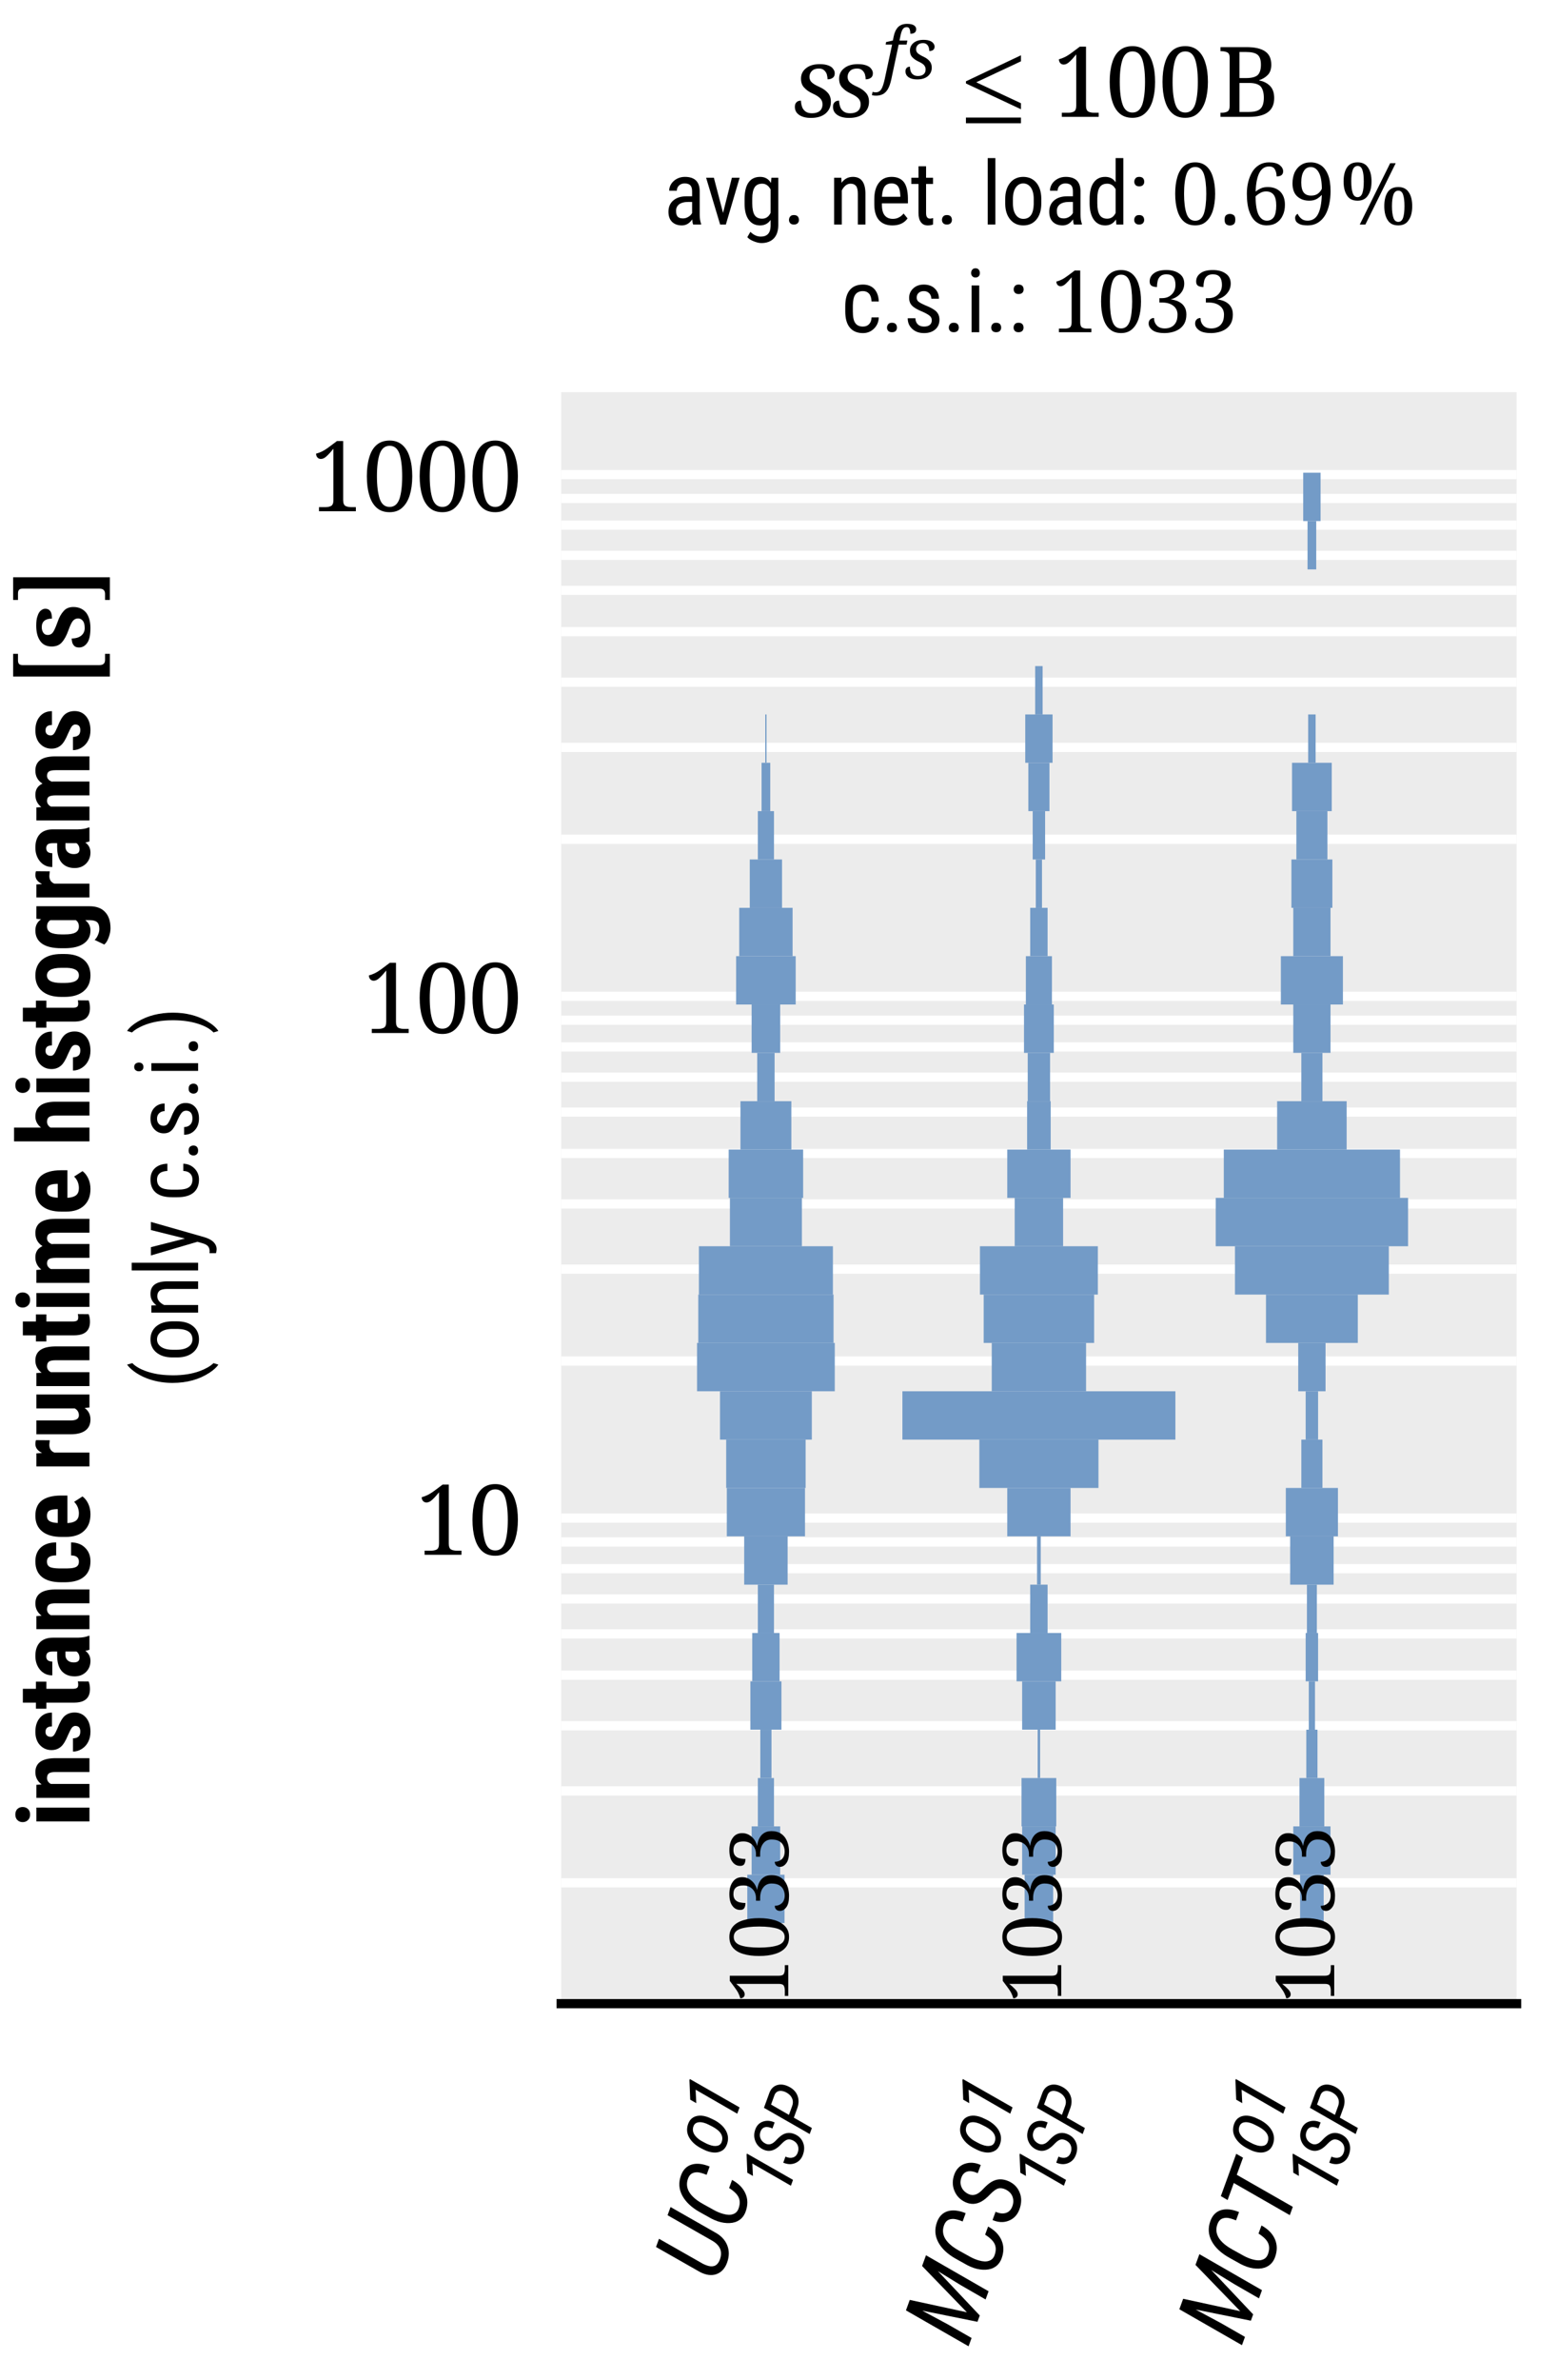 <?xml version="1.0" encoding="utf-8" standalone="no"?>
<!DOCTYPE svg PUBLIC "-//W3C//DTD SVG 1.1//EN"
  "http://www.w3.org/Graphics/SVG/1.1/DTD/svg11.dtd">
<svg xmlns:xlink="http://www.w3.org/1999/xlink" width="135.601pt" height="207.015pt" viewBox="0 0 135.601 207.015" xmlns="http://www.w3.org/2000/svg" version="1.1">
 <defs>
  <style type="text/css">*{stroke-linejoin: round; stroke-linecap: butt}</style>
 </defs>
 <g id="figure_1">
  <g id="patch_1">
   <path d="M 0 207.015 
L 135.601 207.015 
L 135.601 0 
L 0 0 
z
" style="fill: #ffffff"/>
  </g>
  <g id="axes_1">
   <g id="patch_2">
    <path d="M 48.841 174.297 
L 132.001 174.297 
L 132.001 34.113 
L 48.841 34.113 
z
" style="fill: #ececec"/>
   </g>
   <g id="matplotlib.axis_1">
    <g id="xtick_1">
     <g id="text_1">
      <!-- $\sgfs\leq\qty{100}{\byte}$ -->
      <g transform="translate(68.976 10.164) scale(0.09 -0.09)">
       <defs>
        <path id="NotoMathMI-41" d="M 1094 -64 
C 1466 -64 1754 20 1971 200 
C 2176 379 2285 609 2285 892 
C 2285 1116 2227 1290 2099 1431 
C 1978 1571 1805 1688 1594 1784 
C 1389 1873 1242 1963 1152 2046 
C 1056 2136 1011 2245 1011 2380 
C 1011 2521 1062 2643 1158 2733 
C 1254 2829 1395 2874 1568 2874 
C 1702 2874 1792 2848 1875 2778 
C 1946 2720 2010 2630 2042 2533 
C 2067 2437 2086 2329 2086 2233 
C 2221 2233 2317 2265 2394 2322 
C 2477 2380 2515 2469 2515 2591 
C 2515 2681 2490 2765 2419 2854 
C 2362 2944 2266 3008 2131 3059 
C 1997 3110 1830 3136 1619 3136 
C 1280 3136 1011 3059 806 2893 
C 602 2732 506 2527 506 2276 
C 506 2046 570 1866 698 1738 
C 826 1597 992 1482 1203 1385 
C 1414 1289 1562 1193 1651 1097 
C 1741 1001 1786 885 1786 750 
C 1786 571 1728 436 1619 346 
C 1510 256 1357 212 1165 212 
C 1005 212 877 244 781 313 
C 685 383 608 478 570 593 
C 531 708 506 828 506 962 
C 461 962 410 962 352 943 
C 294 918 237 879 205 828 
C 160 777 141 693 141 590 
C 141 385 230 225 403 109 
C 576 -6 806 -64 1094 -64 
z
" transform="scale(0.016)"/>
        <path id="NotoSerif-Italic-66" d="M -525 -1536 
C -294 -1536 -90 -1491 90 -1401 
C 269 -1312 422 -1157 550 -944 
C 678 -726 781 -424 864 -45 
L 1530 3088 
L 2246 3088 
L 2317 3456 
L 1606 3456 
L 1690 3870 
C 1741 4141 1811 4342 1894 4478 
C 1978 4608 2099 4672 2259 4672 
C 2394 4672 2483 4614 2522 4491 
C 2566 4374 2586 4233 2586 4070 
C 2758 4070 2886 4103 2982 4174 
C 3072 4245 3117 4349 3117 4491 
C 3117 4632 3046 4749 2906 4840 
C 2771 4924 2566 4969 2291 4969 
C 1939 4969 1670 4866 1472 4671 
C 1280 4465 1146 4180 1075 3813 
L 1005 3457 
L 390 3321 
L 352 3088 
L 934 3088 
L 262 -50 
C 166 -481 64 -783 -51 -964 
C -173 -1143 -333 -1233 -544 -1233 
C -589 -1233 -640 -1233 -704 -1220 
C -755 -1214 -806 -1201 -838 -1194 
L -896 -1486 
C -851 -1499 -794 -1511 -730 -1524 
C -653 -1530 -589 -1536 -525 -1536 
z
" transform="scale(0.016)"/>
        <path id="NotoSerif-Italic-73" d="M 1216 -64 
C 1626 -64 1946 32 2189 233 
C 2419 433 2541 684 2541 1001 
C 2541 1253 2470 1454 2330 1608 
C 2195 1763 2010 1893 1773 2003 
C 1549 2106 1389 2209 1280 2299 
C 1171 2404 1120 2520 1120 2668 
C 1120 2829 1178 2965 1286 3069 
C 1395 3172 1549 3223 1741 3223 
C 1888 3223 1997 3191 2086 3114 
C 2163 3049 2227 2959 2266 2842 
C 2298 2739 2317 2623 2317 2507 
C 2464 2507 2586 2539 2669 2610 
C 2752 2674 2797 2771 2797 2906 
C 2797 3003 2765 3101 2688 3198 
C 2624 3294 2515 3372 2368 3430 
C 2221 3488 2035 3520 1798 3520 
C 1421 3520 1126 3430 896 3248 
C 678 3068 563 2836 563 2557 
C 563 2299 634 2092 774 1950 
C 915 1795 1101 1666 1338 1556 
C 1574 1446 1741 1343 1837 1233 
C 1933 1124 1984 994 1984 846 
C 1984 646 1920 496 1798 400 
C 1677 297 1504 245 1293 245 
C 1120 245 973 284 870 361 
C 755 438 678 543 634 672 
C 589 801 563 943 563 1092 
C 512 1092 454 1079 397 1059 
C 333 1040 275 995 230 930 
C 186 872 160 781 160 665 
C 160 439 256 265 448 129 
C 640 0 896 -64 1216 -64 
z
" transform="scale(0.016)"/>
        <path id="txsys-14" d="M 3673 451 
L 3673 809 
L 1010 2057 
L 3673 3305 
L 3673 3664 
L 396 2115 
L 396 1987 
L 3673 451 
z
M 3673 -381 
L 3673 -42 
L 396 -42 
L 396 -381 
L 3673 -381 
z
" transform="scale(0.016)"/>
        <path id="NotoSerif-Regular-31" d="M 614 0 
L 3053 0 
L 3053 271 
L 2739 271 
C 2592 271 2470 297 2368 348 
C 2266 406 2214 536 2214 736 
L 2214 4640 
L 1805 4640 
L 1357 4303 
C 1146 4142 973 4031 832 3960 
C 685 3888 550 3837 422 3805 
C 422 3701 454 3618 512 3553 
C 570 3489 646 3456 742 3456 
C 870 3456 998 3521 1126 3644 
C 1261 3767 1408 3928 1568 4129 
L 1568 736 
C 1568 536 1517 406 1414 348 
C 1312 297 1190 271 1043 271 
L 614 271 
L 614 0 
z
" transform="scale(0.016)"/>
        <path id="NotoSerif-Regular-30" d="M 1792 -64 
C 2131 -64 2406 32 2624 232 
C 2848 432 3014 710 3123 1058 
C 3232 1419 3290 1833 3290 2310 
C 3290 2787 3238 3201 3123 3562 
C 3021 3910 2854 4189 2630 4382 
C 2406 4575 2131 4672 1798 4672 
C 1446 4672 1158 4575 934 4382 
C 710 4189 550 3917 448 3562 
C 339 3207 288 2794 288 2317 
C 288 1840 339 1419 448 1065 
C 550 710 710 432 934 232 
C 1158 32 1440 -64 1792 -64 
z
M 1792 284 
C 1478 284 1261 464 1139 820 
C 1018 1174 954 1671 954 2310 
C 954 2950 1018 3446 1139 3794 
C 1267 4150 1485 4324 1798 4324 
C 2106 4324 2317 4150 2445 3794 
C 2560 3446 2624 2950 2624 2310 
C 2624 1671 2560 1174 2445 820 
C 2317 464 2106 284 1792 284 
z
" transform="scale(0.016)"/>
        <path id="NotoSerif-Regular-42" d="M 243 0 
L 2150 0 
C 3245 0 3795 411 3795 1239 
C 3795 1580 3706 1850 3520 2042 
C 3334 2229 3098 2351 2810 2402 
L 2810 2428 
C 3034 2500 3226 2616 3379 2778 
C 3526 2934 3603 3154 3603 3446 
C 3603 3842 3469 4140 3200 4322 
C 2925 4516 2515 4608 1958 4608 
L 243 4608 
L 243 4337 
L 326 4337 
C 467 4337 589 4311 691 4259 
C 800 4208 851 4085 851 3898 
L 851 735 
C 851 535 800 406 698 348 
C 595 297 474 271 326 271 
L 243 271 
L 243 0 
z
M 1939 2563 
L 1498 2563 
L 1498 4285 
L 1926 4285 
C 2291 4285 2547 4227 2694 4104 
C 2842 3987 2918 3765 2918 3446 
C 2918 3135 2848 2907 2714 2771 
C 2573 2635 2317 2563 1939 2563 
z
M 2118 322 
L 1498 322 
L 1498 2240 
L 2131 2240 
C 2509 2240 2765 2156 2906 2003 
C 3040 1836 3110 1592 3110 1259 
C 3110 919 3034 675 2886 534 
C 2739 393 2483 322 2118 322 
z
" transform="scale(0.016)"/>
       </defs>
       <use xlink:href="#NotoMathMI-41" transform="scale(1.015)"/>
       <use xlink:href="#NotoMathMI-41" transform="translate(36.868 0) scale(1.015)"/>
       <use xlink:href="#NotoSerif-Italic-66" transform="translate(86.342 36.851) scale(0.667)"/>
       <use xlink:href="#NotoSerif-Italic-73" transform="translate(107.552 36.851) scale(0.667)"/>
       <use xlink:href="#txsys-14" transform="translate(161.285 0) scale(1.015)"/>
       <use xlink:href="#NotoSerif-Regular-31" transform="translate(251.456 0) scale(0.914)"/>
       <use xlink:href="#NotoSerif-Regular-30" transform="translate(302.53 0) scale(0.914)"/>
       <use xlink:href="#NotoSerif-Regular-30" transform="translate(353.605 0) scale(0.914)"/>
       <use xlink:href="#NotoSerif-Regular-42" transform="translate(410.319 0) scale(0.914)"/>
      </g>
      <!-- {\scalefont{.88}avg. net. load: $\qty{0.69}{\percent}$} -->
      <g transform="translate(57.75 19.532) scale(0.09 -0.09)">
       <defs>
        <path id="RobotoCondensed-Regular-61" d="M 2150 0 
L 2726 0 
L 2726 51 
C 2656 244 2624 469 2624 732 
L 2624 2441 
C 2618 2775 2528 3026 2349 3199 
C 2163 3373 1901 3456 1555 3456 
C 1344 3456 1152 3411 979 3321 
C 806 3231 666 3109 563 2954 
C 461 2794 410 2626 410 2453 
L 966 2453 
C 966 2601 1018 2730 1126 2833 
C 1229 2929 1363 2981 1530 2981 
C 1715 2981 1850 2936 1939 2851 
C 2029 2760 2074 2612 2074 2410 
L 2074 2048 
L 1664 2048 
C 1261 2048 941 1946 710 1746 
C 474 1547 358 1271 358 925 
C 358 610 442 373 614 199 
C 787 26 1024 -64 1331 -64 
C 1632 -64 1882 80 2080 372 
C 2093 198 2118 71 2150 0 
z
M 1414 443 
C 1229 443 1101 488 1024 572 
C 947 655 909 797 909 989 
C 909 1194 986 1354 1139 1470 
C 1286 1579 1498 1637 1760 1637 
L 2074 1637 
L 2074 835 
C 2016 726 1926 630 1805 559 
C 1683 482 1549 443 1414 443 
z
" transform="scale(0.016)"/>
        <path id="RobotoCondensed-Regular-76" d="M 1370 842 
L 704 3392 
L 141 3392 
L 1158 0 
L 1574 0 
L 2573 3392 
L 2010 3392 
L 1370 842 
z
" transform="scale(0.016)"/>
        <path id="RobotoCondensed-Regular-67" d="M 301 1850 
L 301 1471 
C 307 976 410 597 608 334 
C 806 71 1075 -64 1427 -64 
C 1754 -64 2010 71 2189 334 
L 2189 -114 
C 2176 -621 1939 -875 1478 -875 
C 1203 -875 954 -759 723 -531 
L 499 -914 
C 602 -1036 755 -1132 966 -1216 
C 1171 -1299 1357 -1344 1523 -1344 
C 1907 -1344 2208 -1229 2426 -1003 
C 2637 -778 2746 -456 2746 -38 
L 2746 3392 
L 2246 3392 
L 2214 3013 
C 2042 3308 1779 3456 1434 3456 
C 1062 3456 781 3321 589 3051 
C 397 2782 301 2383 301 1850 
z
M 858 1535 
L 858 1876 
C 858 2242 915 2518 1030 2698 
C 1139 2872 1325 2962 1581 2962 
C 1843 2962 2042 2820 2189 2544 
L 2189 848 
C 2054 565 1850 424 1574 424 
C 1318 424 1133 514 1024 694 
C 915 874 858 1156 858 1535 
z
" transform="scale(0.016)"/>
        <path id="RobotoCondensed-Regular-2e" d="M 448 334 
C 448 238 480 160 538 96 
C 595 32 685 0 806 0 
C 928 0 1018 32 1082 96 
C 1139 160 1171 238 1171 334 
C 1171 437 1139 520 1082 591 
C 1018 655 928 687 806 687 
C 685 687 595 655 538 584 
C 480 514 448 430 448 334 
z
" transform="scale(0.016)"/>
        <path id="RobotoCondensed-Regular-6e" d="M 934 3392 
L 410 3392 
L 410 0 
L 966 0 
L 966 2467 
C 1037 2615 1126 2730 1235 2827 
C 1344 2917 1466 2962 1600 2962 
C 1779 2962 1914 2904 2003 2795 
C 2086 2685 2131 2493 2131 2229 
L 2131 0 
L 2682 0 
L 2682 2255 
C 2675 3058 2368 3456 1773 3456 
C 1434 3456 1158 3315 947 3026 
L 934 3392 
z
" transform="scale(0.016)"/>
        <path id="RobotoCondensed-Regular-65" d="M 1619 -64 
C 2112 -64 2477 103 2720 443 
L 2432 799 
C 2323 663 2202 566 2080 509 
C 1958 443 1811 411 1651 411 
C 1395 411 1197 496 1062 664 
C 928 825 858 1090 858 1459 
L 858 1536 
L 2746 1536 
L 2746 1901 
C 2739 2432 2643 2829 2451 3078 
C 2253 3328 1958 3456 1562 3456 
C 1165 3456 858 3315 640 3026 
C 416 2737 307 2345 307 1837 
L 307 1426 
C 314 938 429 565 653 315 
C 877 64 1197 -64 1619 -64 
z
M 1562 2981 
C 1766 2981 1920 2911 2022 2776 
C 2125 2636 2182 2407 2195 2087 
L 2195 2011 
L 864 2011 
C 877 2343 941 2586 1050 2745 
C 1158 2905 1331 2981 1562 2981 
z
" transform="scale(0.016)"/>
        <path id="RobotoCondensed-Regular-74" d="M 1139 4224 
L 589 4224 
L 589 3392 
L 70 3392 
L 70 2942 
L 589 2942 
L 589 835 
C 589 546 646 328 762 173 
C 877 13 1043 -64 1261 -64 
C 1395 -64 1523 -45 1645 0 
L 1651 469 
C 1574 443 1498 430 1427 430 
C 1318 430 1248 469 1203 540 
C 1158 610 1139 707 1139 842 
L 1139 2942 
L 1645 2942 
L 1645 3392 
L 1139 3392 
L 1139 4224 
z
" transform="scale(0.016)"/>
        <path id="RobotoCondensed-Regular-6c" d="M 1011 0 
L 1011 4818 
L 454 4818 
L 454 0 
L 1011 0 
z
" transform="scale(0.016)"/>
        <path id="RobotoCondensed-Regular-6f" d="M 294 1857 
L 294 1484 
C 301 1009 429 630 666 353 
C 902 77 1216 -64 1606 -64 
C 2003 -64 2323 77 2560 366 
C 2797 655 2912 1041 2912 1535 
L 2912 1889 
C 2906 2371 2784 2756 2547 3039 
C 2310 3315 1990 3456 1600 3456 
C 1210 3456 890 3315 653 3026 
C 416 2737 294 2351 294 1857 
z
M 851 1535 
L 851 1857 
C 851 2203 922 2480 1056 2679 
C 1190 2878 1376 2981 1600 2981 
C 1830 2981 2016 2878 2157 2679 
C 2291 2480 2362 2203 2362 1857 
L 2362 1471 
C 2342 764 2093 411 1606 411 
C 1376 411 1190 514 1056 713 
C 922 912 851 1182 851 1535 
z
" transform="scale(0.016)"/>
        <path id="RobotoCondensed-Regular-64" d="M 294 1850 
L 294 1503 
C 301 1009 403 623 602 347 
C 800 71 1075 -64 1427 -64 
C 1766 -64 2022 80 2202 366 
L 2234 0 
L 2739 0 
L 2739 4818 
L 2182 4818 
L 2182 3065 
C 2003 3328 1754 3456 1427 3456 
C 1062 3456 787 3321 589 3045 
C 390 2769 294 2371 294 1850 
z
M 851 1535 
L 851 1876 
C 851 2242 909 2518 1024 2698 
C 1133 2872 1318 2962 1574 2962 
C 1837 2962 2042 2827 2182 2557 
L 2182 842 
C 2048 565 1843 424 1568 424 
C 1318 424 1133 514 1024 694 
C 909 874 851 1156 851 1535 
z
" transform="scale(0.016)"/>
        <path id="RobotoCondensed-Regular-3a" d="M 429 334 
C 429 238 461 160 518 96 
C 576 32 666 0 787 0 
C 909 0 998 32 1062 96 
C 1120 160 1152 238 1152 334 
C 1152 437 1120 520 1062 591 
C 998 655 909 687 787 687 
C 666 687 576 655 518 584 
C 461 514 429 430 429 334 
z
M 435 3103 
C 435 3006 467 2929 525 2865 
C 582 2801 672 2769 794 2769 
C 915 2769 1005 2801 1069 2865 
C 1126 2929 1158 3006 1158 3103 
C 1158 3206 1126 3289 1069 3360 
C 1005 3424 915 3456 794 3456 
C 672 3456 582 3424 525 3353 
C 467 3283 435 3199 435 3103 
z
" transform="scale(0.016)"/>
        <path id="NotoMathMI-93" d="M 717 -64 
C 813 -64 896 -39 973 19 
C 1050 76 1082 185 1082 326 
C 1082 473 1050 582 973 633 
C 896 691 813 716 717 716 
C 621 716 538 691 461 633 
C 390 582 358 473 358 326 
C 358 185 390 76 461 19 
C 538 -39 621 -64 717 -64 
z
" transform="scale(0.016)"/>
        <path id="NotoSerif-Regular-36" d="M 1875 -64 
C 2163 -64 2413 0 2618 130 
C 2822 266 2982 448 3085 682 
C 3200 915 3251 1181 3251 1487 
C 3251 1901 3136 2226 2906 2466 
C 2669 2699 2355 2816 1965 2816 
C 1754 2816 1574 2784 1434 2713 
C 1280 2642 1158 2565 1050 2481 
C 1069 3101 1165 3569 1331 3889 
C 1498 4202 1741 4363 2061 4363 
C 2266 4363 2413 4293 2496 4145 
C 2579 3998 2624 3826 2624 3615 
C 2950 3615 3117 3743 3117 3999 
C 3117 4172 3027 4332 2854 4467 
C 2682 4601 2413 4672 2061 4672 
C 1779 4672 1536 4608 1318 4479 
C 1114 4356 934 4182 800 3962 
C 666 3736 563 3485 493 3201 
C 422 2924 390 2626 390 2323 
C 390 1756 454 1297 589 942 
C 717 594 896 335 1114 181 
C 1344 13 1594 -64 1875 -64 
z
M 1894 290 
C 1638 290 1434 433 1280 712 
C 1133 992 1050 1461 1043 2110 
C 1126 2202 1242 2286 1382 2364 
C 1517 2449 1670 2487 1837 2487 
C 2086 2487 2272 2403 2406 2234 
C 2534 2065 2598 1792 2598 1421 
C 2598 1025 2534 739 2419 556 
C 2291 381 2118 290 1894 290 
z
" transform="scale(0.016)"/>
        <path id="NotoSerif-Regular-39" d="M 1453 -64 
C 1766 -64 2029 7 2253 149 
C 2470 284 2650 478 2790 716 
C 2925 954 3027 1231 3091 1541 
C 3155 1844 3187 2166 3187 2507 
C 3187 3016 3123 3429 2995 3745 
C 2867 4060 2688 4298 2470 4446 
C 2240 4595 1984 4672 1696 4672 
C 1408 4672 1165 4608 960 4467 
C 755 4339 602 4146 486 3915 
C 384 3671 326 3402 326 3094 
C 326 2664 442 2337 678 2119 
C 915 1901 1216 1792 1587 1792 
C 1811 1792 2003 1837 2157 1927 
C 2310 2018 2432 2121 2528 2231 
C 2509 1575 2413 1089 2240 771 
C 2074 453 1811 291 1459 291 
C 1261 291 1101 342 986 446 
C 864 551 774 668 717 804 
C 672 785 627 752 589 693 
C 544 642 525 577 525 494 
C 525 402 550 318 602 227 
C 659 150 755 79 890 20 
C 1024 -38 1216 -64 1453 -64 
z
M 1728 2173 
C 1478 2173 1293 2249 1171 2403 
C 1050 2556 986 2807 986 3158 
C 986 3536 1050 3824 1178 4016 
C 1299 4222 1472 4317 1696 4317 
C 1946 4317 2144 4190 2291 3934 
C 2445 3677 2528 3261 2534 2691 
C 2477 2556 2381 2435 2246 2326 
C 2112 2224 1939 2173 1728 2173 
z
" transform="scale(0.016)"/>
        <path id="NotoSerif-Regular-25" d="M 1338 1792 
C 1690 1792 1958 1922 2125 2194 
C 2304 2454 2387 2804 2387 3239 
C 2387 3673 2304 4023 2125 4283 
C 1958 4542 1696 4672 1344 4672 
C 973 4672 704 4542 538 4283 
C 371 4023 288 3673 288 3239 
C 288 2804 371 2454 538 2194 
C 704 1922 973 1792 1338 1792 
z
M 1504 0 
L 1926 0 
L 4205 4608 
L 3789 4608 
L 1504 0 
z
M 1338 2057 
C 1165 2057 1043 2161 973 2368 
C 902 2576 864 2869 864 3239 
C 864 3609 902 3894 973 4096 
C 1043 4297 1171 4401 1344 4401 
C 1517 4401 1638 4297 1702 4096 
C 1773 3894 1805 3609 1805 3239 
C 1805 2869 1773 2576 1702 2368 
C 1632 2161 1510 2057 1338 2057 
z
M 4397 -64 
C 4749 -64 5018 65 5184 338 
C 5363 597 5446 947 5446 1382 
C 5446 1817 5363 2168 5184 2427 
C 5018 2686 4755 2816 4403 2816 
C 4032 2816 3763 2686 3597 2427 
C 3430 2168 3347 1817 3347 1382 
C 3347 947 3430 597 3597 338 
C 3763 65 4032 -64 4397 -64 
z
M 4397 200 
C 4224 200 4102 304 4032 511 
C 3962 720 3923 1012 3923 1382 
C 3923 1753 3962 2039 4032 2240 
C 4102 2441 4230 2545 4403 2545 
C 4576 2545 4698 2441 4762 2240 
C 4832 2039 4864 1753 4864 1382 
C 4864 1012 4832 720 4762 511 
C 4691 304 4570 200 4397 200 
z
" transform="scale(0.016)"/>
       </defs>
       <use xlink:href="#RobotoCondensed-Regular-61" transform="scale(0.833)"/>
       <use xlink:href="#RobotoCondensed-Regular-76" transform="translate(39.312 0) scale(0.833)"/>
       <use xlink:href="#RobotoCondensed-Regular-67" transform="translate(74.376 0) scale(0.833)"/>
       <use xlink:href="#RobotoCondensed-Regular-2e" transform="translate(115.354 0) scale(0.833)"/>
       <use xlink:href="#RobotoCondensed-Regular-6e" transform="translate(159.513 0) scale(0.833)"/>
       <use xlink:href="#RobotoCondensed-Regular-65" transform="translate(199.741 0) scale(0.833)"/>
       <use xlink:href="#RobotoCondensed-Regular-74" transform="translate(238.72 0) scale(0.833)"/>
       <use xlink:href="#RobotoCondensed-Regular-2e" transform="translate(263.29 0) scale(0.833)"/>
       <use xlink:href="#RobotoCondensed-Regular-6c" transform="translate(307.449 0) scale(0.833)"/>
       <use xlink:href="#RobotoCondensed-Regular-6f" transform="translate(326.522 0) scale(0.833)"/>
       <use xlink:href="#RobotoCondensed-Regular-61" transform="translate(368.249 0) scale(0.833)"/>
       <use xlink:href="#RobotoCondensed-Regular-64" transform="translate(408.144 0) scale(0.833)"/>
       <use xlink:href="#RobotoCondensed-Regular-3a" transform="translate(449.455 0) scale(0.833)"/>
       <use xlink:href="#NotoSerif-Regular-30" transform="translate(491.115 0) scale(0.804)"/>
       <use xlink:href="#NotoMathMI-93" transform="translate(537.49 0) scale(0.893)"/>
       <use xlink:href="#NotoSerif-Regular-36" transform="translate(559.11 0) scale(0.804)"/>
       <use xlink:href="#NotoSerif-Regular-39" transform="translate(604.055 0) scale(0.804)"/>
       <use xlink:href="#NotoSerif-Regular-25" transform="translate(653.964 0) scale(0.804)"/>
      </g>
      <!-- {\scalefont{.88}c.s.i.: $1033$} -->
      <g transform="translate(73.207 28.9) scale(0.09 -0.09)">
       <defs>
        <path id="RobotoCondensed-Regular-63" d="M 1587 411 
C 1331 411 1146 495 1030 662 
C 909 822 851 1105 851 1503 
L 851 1940 
C 858 2306 915 2576 1037 2737 
C 1158 2897 1338 2981 1587 2981 
C 1773 2981 1920 2917 2029 2795 
C 2138 2672 2195 2480 2208 2229 
L 2733 2229 
C 2720 2608 2611 2910 2413 3129 
C 2208 3347 1933 3456 1587 3456 
C 1165 3456 845 3321 627 3058 
C 410 2795 301 2403 301 1889 
L 301 1516 
C 301 996 410 597 634 334 
C 851 71 1171 -64 1587 -64 
C 1901 -64 2170 45 2387 263 
C 2605 475 2720 745 2733 1073 
L 2208 1073 
C 2202 861 2138 694 2029 585 
C 1920 469 1773 411 1587 411 
z
" transform="scale(0.016)"/>
        <path id="RobotoCondensed-Regular-73" d="M 2054 867 
C 2054 726 2010 617 1914 533 
C 1818 450 1677 411 1491 411 
C 1299 411 1146 463 1037 572 
C 928 681 870 829 864 1015 
L 307 1015 
C 307 700 416 443 634 244 
C 851 39 1139 -64 1491 -64 
C 1830 -64 2106 26 2310 206 
C 2509 379 2611 617 2611 912 
C 2611 1150 2534 1343 2387 1497 
C 2240 1645 1958 1805 1549 1966 
C 1293 2081 1133 2171 1062 2242 
C 992 2313 960 2403 960 2512 
C 960 2653 1005 2769 1101 2852 
C 1190 2936 1318 2981 1478 2981 
C 1638 2981 1773 2929 1875 2820 
C 1971 2711 2022 2583 2022 2428 
L 2573 2428 
C 2573 2730 2470 2974 2272 3167 
C 2074 3360 1805 3456 1478 3456 
C 1165 3456 909 3366 710 3180 
C 512 2994 410 2769 410 2493 
C 410 2338 442 2203 499 2094 
C 557 1985 653 1882 774 1799 
C 896 1709 1101 1600 1402 1478 
C 1658 1362 1830 1259 1920 1176 
C 2010 1092 2054 989 2054 867 
z
" transform="scale(0.016)"/>
        <path id="RobotoCondensed-Regular-69" d="M 1011 0 
L 1011 3392 
L 454 3392 
L 454 0 
L 1011 0 
z
M 1056 4295 
C 1056 4385 1030 4462 979 4533 
C 922 4604 845 4636 742 4636 
C 634 4636 557 4604 506 4539 
C 448 4469 422 4392 422 4295 
C 422 4199 448 4122 506 4064 
C 557 4000 634 3968 736 3968 
C 845 3968 922 4000 979 4064 
C 1030 4122 1056 4199 1056 4295 
z
" transform="scale(0.016)"/>
        <path id="NotoSerif-Regular-33" d="M 1581 -64 
C 1766 -64 1952 -39 2138 6 
C 2330 53 2509 130 2669 234 
C 2829 344 2963 487 3059 662 
C 3155 843 3206 1063 3206 1322 
C 3206 1536 3168 1718 3091 1854 
C 3014 1997 2918 2113 2790 2198 
C 2675 2282 2541 2346 2406 2386 
C 2272 2431 2144 2457 2022 2470 
C 2221 2515 2394 2597 2547 2707 
C 2701 2823 2822 2964 2912 3118 
C 3002 3285 3046 3458 3046 3651 
C 3046 3979 2925 4229 2675 4402 
C 2432 4582 2106 4672 1702 4672 
C 1286 4672 973 4588 768 4428 
C 550 4268 448 4062 448 3811 
C 448 3651 499 3541 608 3478 
C 717 3426 845 3394 998 3394 
C 998 3567 1018 3721 1050 3863 
C 1088 4010 1158 4125 1261 4215 
C 1363 4305 1510 4350 1702 4350 
C 1952 4350 2125 4279 2227 4144 
C 2336 4004 2387 3805 2387 3554 
C 2387 3355 2342 3176 2253 3028 
C 2163 2880 2042 2765 1894 2681 
C 1741 2598 1568 2560 1382 2560 
L 1178 2560 
L 1178 2231 
L 1382 2231 
C 1741 2231 2022 2146 2227 1984 
C 2438 1822 2541 1602 2541 1329 
C 2541 1069 2496 862 2406 712 
C 2317 563 2202 452 2061 388 
C 1914 316 1760 284 1587 284 
C 1325 284 1126 361 986 504 
C 845 660 774 842 774 1069 
C 653 1069 557 1030 486 959 
C 410 887 371 784 371 654 
C 371 466 467 299 659 156 
C 851 6 1158 -64 1581 -64 
z
" transform="scale(0.016)"/>
       </defs>
       <use xlink:href="#RobotoCondensed-Regular-63" transform="scale(0.833)"/>
       <use xlink:href="#RobotoCondensed-Regular-2e" transform="translate(38.396 0) scale(0.833)"/>
       <use xlink:href="#RobotoCondensed-Regular-73" transform="translate(60.3 0) scale(0.833)"/>
       <use xlink:href="#RobotoCondensed-Regular-2e" transform="translate(98.196 0) scale(0.833)"/>
       <use xlink:href="#RobotoCondensed-Regular-69" transform="translate(120.101 0) scale(0.833)"/>
       <use xlink:href="#RobotoCondensed-Regular-2e" transform="translate(139.174 0) scale(0.833)"/>
       <use xlink:href="#RobotoCondensed-Regular-3a" transform="translate(161.079 0) scale(0.833)"/>
       <use xlink:href="#NotoSerif-Regular-31" transform="translate(202.739 0) scale(0.804)"/>
       <use xlink:href="#NotoSerif-Regular-30" transform="translate(247.685 0) scale(0.804)"/>
       <use xlink:href="#NotoSerif-Regular-33" transform="translate(292.63 0) scale(0.804)"/>
       <use xlink:href="#NotoSerif-Regular-33" transform="translate(337.576 0) scale(0.804)"/>
      </g>
     </g>
    </g>
    <g id="xtick_2">
     <g id="text_2">
      <!-- \schedulermoobj[1]{UC}{o1}{1SP} -->
      <g transform="translate(62.496 198.728) rotate(-70) scale(0.09 -0.09)">
       <defs>
        <path id="RobotoCondensed-Italic-55" d="M 3610 4544 
L 3053 4544 
L 2502 1320 
C 2451 1020 2342 798 2182 652 
C 2016 505 1798 435 1536 435 
C 1146 435 934 624 902 996 
C 896 1105 896 1219 909 1341 
L 1453 4544 
L 896 4544 
L 352 1342 
C 301 914 378 569 589 320 
C 800 70 1101 -64 1504 -64 
C 1926 -64 2278 57 2560 312 
C 2835 560 3008 911 3066 1351 
L 3610 4544 
z
" transform="scale(0.016)"/>
        <path id="RobotoCondensed-Italic-43" d="M 3149 1443 
L 2598 1443 
C 2515 1068 2394 803 2227 650 
C 2061 497 1843 428 1568 428 
C 1376 428 1222 498 1114 640 
C 998 775 934 981 915 1258 
C 902 1437 909 1634 941 1851 
L 1069 2658 
C 1146 3148 1286 3511 1491 3760 
C 1696 4002 1952 4116 2266 4116 
C 2426 4116 2554 4078 2650 4001 
C 2746 3917 2810 3814 2854 3679 
C 2893 3545 2906 3345 2899 3082 
L 3462 3082 
C 3482 3563 3386 3935 3187 4204 
C 2982 4474 2688 4608 2298 4608 
C 1830 4608 1440 4441 1126 4097 
C 813 3751 602 3266 506 2646 
L 378 1847 
C 358 1706 352 1560 352 1413 
C 358 1131 410 876 506 646 
C 602 415 736 244 909 122 
C 1082 0 1293 -64 1536 -64 
C 1971 -64 2330 63 2618 335 
C 2906 608 3078 975 3149 1443 
z
" transform="scale(0.016)"/>
        <path id="RobotoCondensed-Italic-6f" d="M 294 1840 
L 256 1527 
C 224 1231 243 962 314 718 
C 384 475 506 283 672 148 
C 838 7 1050 -64 1299 -64 
C 1696 -64 2029 77 2298 373 
C 2560 668 2726 1060 2797 1542 
L 2829 1863 
C 2861 2152 2848 2421 2778 2672 
C 2707 2916 2586 3109 2419 3250 
C 2253 3385 2042 3456 1792 3456 
C 1389 3456 1056 3315 794 3020 
C 531 2719 365 2328 294 1840 
z
M 781 1302 
L 787 1471 
L 826 1784 
C 870 2163 979 2464 1139 2676 
C 1299 2887 1504 2983 1754 2983 
C 1939 2983 2080 2899 2176 2743 
C 2272 2588 2317 2367 2310 2082 
L 2291 1858 
L 2246 1492 
C 2189 1127 2086 852 1933 672 
C 1773 486 1574 403 1331 403 
C 1146 403 1005 487 915 649 
C 819 804 774 1024 781 1302 
z
" transform="scale(0.016)"/>
        <path id="RobotoCondensed-Italic-31" d="M 1395 0 
L 2176 4570 
L 2080 4570 
L 614 3968 
L 518 3411 
L 1523 3834 
L 851 0 
L 1395 0 
z
" transform="scale(0.016)"/>
        <path id="RobotoCondensed-Italic-53" d="M 2291 1181 
C 2259 946 2170 760 2010 627 
C 1850 493 1658 429 1434 429 
C 1190 429 1011 512 890 673 
C 768 834 717 1047 736 1317 
L 173 1317 
C 154 915 256 588 486 332 
C 717 71 1024 -64 1402 -64 
C 1805 -64 2138 44 2406 280 
C 2675 516 2822 815 2854 1185 
C 2886 1618 2752 1962 2438 2217 
C 2298 2332 2106 2440 1856 2549 
C 1606 2650 1427 2765 1331 2899 
C 1229 3027 1190 3173 1210 3345 
C 1235 3580 1325 3766 1478 3906 
C 1626 4046 1818 4116 2042 4116 
C 2266 4116 2426 4039 2534 3891 
C 2643 3737 2682 3518 2662 3228 
L 3219 3228 
C 3251 3619 3155 3947 2944 4210 
C 2733 4474 2438 4608 2074 4608 
C 1696 4608 1370 4494 1101 4251 
C 832 4009 685 3703 653 3340 
C 621 2952 755 2633 1056 2379 
C 1197 2257 1402 2137 1670 2021 
C 1939 1901 2118 1780 2202 1652 
C 2285 1525 2310 1366 2291 1181 
z
" transform="scale(0.016)"/>
        <path id="RobotoCondensed-Italic-50" d="M 1018 1792 
L 1901 1792 
C 2330 1792 2682 1920 2957 2170 
C 3232 2419 3386 2765 3424 3200 
C 3456 3591 3373 3917 3174 4167 
C 2970 4416 2682 4544 2310 4544 
L 934 4544 
L 147 0 
L 710 0 
L 1018 1792 
z
M 1101 2279 
L 1414 4057 
L 2298 4057 
C 2458 4057 2592 3999 2688 3903 
C 2784 3807 2848 3673 2867 3500 
C 2893 3302 2867 3098 2797 2899 
C 2726 2701 2611 2547 2464 2439 
C 2310 2330 2131 2279 1926 2279 
L 1101 2279 
z
" transform="scale(0.016)"/>
       </defs>
       <use xlink:href="#RobotoCondensed-Italic-55" transform="scale(0.946)"/>
       <use xlink:href="#RobotoCondensed-Italic-43" transform="translate(51.96 0) scale(0.946)"/>
       <use xlink:href="#RobotoCondensed-Italic-6f" transform="translate(114.686 39.018) scale(0.746)"/>
       <use xlink:href="#RobotoCondensed-Italic-31" transform="translate(151.323 39.018) scale(0.746)"/>
       <use xlink:href="#RobotoCondensed-Italic-31" transform="translate(104.393 -33.535) scale(0.691)"/>
       <use xlink:href="#RobotoCondensed-Italic-53" transform="translate(130.302 -33.535) scale(0.691)"/>
       <use xlink:href="#RobotoCondensed-Italic-50" transform="translate(165.331 -33.535) scale(0.691)"/>
      </g>
     </g>
    </g>
    <g id="xtick_3">
     <g id="text_3">
      <!-- \schedulermoobj[1]{MCS}{o1}{1SP} -->
      <g transform="translate(84.231 204.291) rotate(-70) scale(0.09 -0.09)">
       <defs>
        <path id="RobotoCondensed-Italic-4d" d="M 1645 4544 
L 934 4544 
L 147 0 
L 710 0 
L 1011 1739 
L 1274 3560 
L 1811 0 
L 2240 0 
L 3987 3483 
L 3642 1795 
L 3328 0 
L 3885 0 
L 4678 4544 
L 3949 4544 
L 2150 844 
L 1645 4544 
z
" transform="scale(0.016)"/>
       </defs>
       <use xlink:href="#RobotoCondensed-Italic-4d" transform="scale(0.946)"/>
       <use xlink:href="#RobotoCondensed-Italic-43" transform="translate(69.753 0) scale(0.946)"/>
       <use xlink:href="#RobotoCondensed-Italic-53" transform="translate(122.186 0) scale(0.946)"/>
       <use xlink:href="#RobotoCondensed-Italic-6f" transform="translate(180.464 39.018) scale(0.746)"/>
       <use xlink:href="#RobotoCondensed-Italic-31" transform="translate(217.101 39.018) scale(0.746)"/>
       <use xlink:href="#RobotoCondensed-Italic-31" transform="translate(170.171 -33.535) scale(0.691)"/>
       <use xlink:href="#RobotoCondensed-Italic-53" transform="translate(196.08 -33.535) scale(0.691)"/>
       <use xlink:href="#RobotoCondensed-Italic-50" transform="translate(231.109 -33.535) scale(0.691)"/>
      </g>
     </g>
    </g>
    <g id="xtick_4">
     <g id="text_4">
      <!-- \schedulermoobj[1]{MCT}{o1}{1SP} -->
      <g transform="translate(108.026 204.195) rotate(-70) scale(0.09 -0.09)">
       <defs>
        <path id="RobotoCondensed-Italic-54" d="M 3437 4032 
L 3520 4524 
L 646 4524 
L 557 4032 
L 1715 4032 
L 1011 -32 
L 1574 -32 
L 2272 4032 
L 3437 4032 
z
" transform="scale(0.016)"/>
       </defs>
       <use xlink:href="#RobotoCondensed-Italic-4d" transform="scale(0.946)"/>
       <use xlink:href="#RobotoCondensed-Italic-43" transform="translate(69.753 0) scale(0.946)"/>
       <use xlink:href="#RobotoCondensed-Italic-54" transform="translate(120.861 0) scale(0.946)"/>
       <use xlink:href="#RobotoCondensed-Italic-6f" transform="translate(179.328 39.018) scale(0.746)"/>
       <use xlink:href="#RobotoCondensed-Italic-31" transform="translate(215.966 39.018) scale(0.746)"/>
       <use xlink:href="#RobotoCondensed-Italic-31" transform="translate(169.036 -33.535) scale(0.691)"/>
       <use xlink:href="#RobotoCondensed-Italic-53" transform="translate(194.944 -33.535) scale(0.691)"/>
       <use xlink:href="#RobotoCondensed-Italic-50" transform="translate(229.973 -33.535) scale(0.691)"/>
      </g>
     </g>
    </g>
   </g>
   <g id="matplotlib.axis_2">
    <g id="ytick_1">
     <g id="line2d_1">
      <path d="M 48.841 132.06 
L 132.001 132.06 
" clip-path="url(#p00d3724b9b)" style="fill: none; stroke: #ffffff; stroke-width: 0.8; stroke-linecap: round"/>
     </g>
     <g id="text_5">
      <!-- $10$ -->
      <g transform="translate(36.147 135.25) scale(0.09 -0.09)">
       <use xlink:href="#NotoSerif-Regular-31" transform="scale(0.914)"/>
       <use xlink:href="#NotoSerif-Regular-30" transform="translate(51.074 0) scale(0.914)"/>
      </g>
     </g>
    </g>
    <g id="ytick_2">
     <g id="line2d_2">
      <path d="M 48.841 86.671 
L 132.001 86.671 
" clip-path="url(#p00d3724b9b)" style="fill: none; stroke: #ffffff; stroke-width: 0.8; stroke-linecap: round"/>
     </g>
     <g id="text_6">
      <!-- $100$ -->
      <g transform="translate(31.551 89.861) scale(0.09 -0.09)">
       <use xlink:href="#NotoSerif-Regular-31" transform="scale(0.914)"/>
       <use xlink:href="#NotoSerif-Regular-30" transform="translate(51.074 0) scale(0.914)"/>
       <use xlink:href="#NotoSerif-Regular-30" transform="translate(102.149 0) scale(0.914)"/>
      </g>
     </g>
    </g>
    <g id="ytick_3">
     <g id="line2d_3">
      <path d="M 48.841 41.282 
L 132.001 41.282 
" clip-path="url(#p00d3724b9b)" style="fill: none; stroke: #ffffff; stroke-width: 0.8; stroke-linecap: round"/>
     </g>
     <g id="text_7">
      <!-- $1000$ -->
      <g transform="translate(26.954 44.472) scale(0.09 -0.09)">
       <use xlink:href="#NotoSerif-Regular-31" transform="scale(0.914)"/>
       <use xlink:href="#NotoSerif-Regular-30" transform="translate(51.074 0) scale(0.914)"/>
       <use xlink:href="#NotoSerif-Regular-30" transform="translate(102.149 0) scale(0.914)"/>
       <use xlink:href="#NotoSerif-Regular-30" transform="translate(153.223 0) scale(0.914)"/>
      </g>
     </g>
    </g>
    <g id="ytick_4">
     <g id="line2d_4">
      <path d="M 48.841 163.786 
L 132.001 163.786 
" clip-path="url(#p00d3724b9b)" style="fill: none; stroke: #ffffff; stroke-width: 0.8; stroke-linecap: round"/>
     </g>
    </g>
    <g id="ytick_5">
     <g id="line2d_5">
      <path d="M 48.841 155.793 
L 132.001 155.793 
" clip-path="url(#p00d3724b9b)" style="fill: none; stroke: #ffffff; stroke-width: 0.8; stroke-linecap: round"/>
     </g>
    </g>
    <g id="ytick_6">
     <g id="line2d_6">
      <path d="M 48.841 150.123 
L 132.001 150.123 
" clip-path="url(#p00d3724b9b)" style="fill: none; stroke: #ffffff; stroke-width: 0.8; stroke-linecap: round"/>
     </g>
    </g>
    <g id="ytick_7">
     <g id="line2d_7">
      <path d="M 48.841 145.724 
L 132.001 145.724 
" clip-path="url(#p00d3724b9b)" style="fill: none; stroke: #ffffff; stroke-width: 0.8; stroke-linecap: round"/>
     </g>
    </g>
    <g id="ytick_8">
     <g id="line2d_8">
      <path d="M 48.841 142.13 
L 132.001 142.13 
" clip-path="url(#p00d3724b9b)" style="fill: none; stroke: #ffffff; stroke-width: 0.8; stroke-linecap: round"/>
     </g>
    </g>
    <g id="ytick_9">
     <g id="line2d_9">
      <path d="M 48.841 139.091 
L 132.001 139.091 
" clip-path="url(#p00d3724b9b)" style="fill: none; stroke: #ffffff; stroke-width: 0.8; stroke-linecap: round"/>
     </g>
    </g>
    <g id="ytick_10">
     <g id="line2d_10">
      <path d="M 48.841 136.459 
L 132.001 136.459 
" clip-path="url(#p00d3724b9b)" style="fill: none; stroke: #ffffff; stroke-width: 0.8; stroke-linecap: round"/>
     </g>
    </g>
    <g id="ytick_11">
     <g id="line2d_11">
      <path d="M 48.841 134.137 
L 132.001 134.137 
" clip-path="url(#p00d3724b9b)" style="fill: none; stroke: #ffffff; stroke-width: 0.8; stroke-linecap: round"/>
     </g>
    </g>
    <g id="ytick_12">
     <g id="line2d_12">
      <path d="M 48.841 118.397 
L 132.001 118.397 
" clip-path="url(#p00d3724b9b)" style="fill: none; stroke: #ffffff; stroke-width: 0.8; stroke-linecap: round"/>
     </g>
    </g>
    <g id="ytick_13">
     <g id="line2d_13">
      <path d="M 48.841 110.404 
L 132.001 110.404 
" clip-path="url(#p00d3724b9b)" style="fill: none; stroke: #ffffff; stroke-width: 0.8; stroke-linecap: round"/>
     </g>
    </g>
    <g id="ytick_14">
     <g id="line2d_14">
      <path d="M 48.841 104.733 
L 132.001 104.733 
" clip-path="url(#p00d3724b9b)" style="fill: none; stroke: #ffffff; stroke-width: 0.8; stroke-linecap: round"/>
     </g>
    </g>
    <g id="ytick_15">
     <g id="line2d_15">
      <path d="M 48.841 100.335 
L 132.001 100.335 
" clip-path="url(#p00d3724b9b)" style="fill: none; stroke: #ffffff; stroke-width: 0.8; stroke-linecap: round"/>
     </g>
    </g>
    <g id="ytick_16">
     <g id="line2d_16">
      <path d="M 48.841 96.741 
L 132.001 96.741 
" clip-path="url(#p00d3724b9b)" style="fill: none; stroke: #ffffff; stroke-width: 0.8; stroke-linecap: round"/>
     </g>
    </g>
    <g id="ytick_17">
     <g id="line2d_17">
      <path d="M 48.841 93.702 
L 132.001 93.702 
" clip-path="url(#p00d3724b9b)" style="fill: none; stroke: #ffffff; stroke-width: 0.8; stroke-linecap: round"/>
     </g>
    </g>
    <g id="ytick_18">
     <g id="line2d_18">
      <path d="M 48.841 91.07 
L 132.001 91.07 
" clip-path="url(#p00d3724b9b)" style="fill: none; stroke: #ffffff; stroke-width: 0.8; stroke-linecap: round"/>
     </g>
    </g>
    <g id="ytick_19">
     <g id="line2d_19">
      <path d="M 48.841 88.748 
L 132.001 88.748 
" clip-path="url(#p00d3724b9b)" style="fill: none; stroke: #ffffff; stroke-width: 0.8; stroke-linecap: round"/>
     </g>
    </g>
    <g id="ytick_20">
     <g id="line2d_20">
      <path d="M 48.841 73.008 
L 132.001 73.008 
" clip-path="url(#p00d3724b9b)" style="fill: none; stroke: #ffffff; stroke-width: 0.8; stroke-linecap: round"/>
     </g>
    </g>
    <g id="ytick_21">
     <g id="line2d_21">
      <path d="M 48.841 65.015 
L 132.001 65.015 
" clip-path="url(#p00d3724b9b)" style="fill: none; stroke: #ffffff; stroke-width: 0.8; stroke-linecap: round"/>
     </g>
    </g>
    <g id="ytick_22">
     <g id="line2d_22">
      <path d="M 48.841 59.344 
L 132.001 59.344 
" clip-path="url(#p00d3724b9b)" style="fill: none; stroke: #ffffff; stroke-width: 0.8; stroke-linecap: round"/>
     </g>
    </g>
    <g id="ytick_23">
     <g id="line2d_23">
      <path d="M 48.841 54.945 
L 132.001 54.945 
" clip-path="url(#p00d3724b9b)" style="fill: none; stroke: #ffffff; stroke-width: 0.8; stroke-linecap: round"/>
     </g>
    </g>
    <g id="ytick_24">
     <g id="line2d_24">
      <path d="M 48.841 51.352 
L 132.001 51.352 
" clip-path="url(#p00d3724b9b)" style="fill: none; stroke: #ffffff; stroke-width: 0.8; stroke-linecap: round"/>
     </g>
    </g>
    <g id="ytick_25">
     <g id="line2d_25">
      <path d="M 48.841 48.313 
L 132.001 48.313 
" clip-path="url(#p00d3724b9b)" style="fill: none; stroke: #ffffff; stroke-width: 0.8; stroke-linecap: round"/>
     </g>
    </g>
    <g id="ytick_26">
     <g id="line2d_26">
      <path d="M 48.841 45.681 
L 132.001 45.681 
" clip-path="url(#p00d3724b9b)" style="fill: none; stroke: #ffffff; stroke-width: 0.8; stroke-linecap: round"/>
     </g>
    </g>
    <g id="ytick_27">
     <g id="line2d_27">
      <path d="M 48.841 43.359 
L 132.001 43.359 
" clip-path="url(#p00d3724b9b)" style="fill: none; stroke: #ffffff; stroke-width: 0.8; stroke-linecap: round"/>
     </g>
    </g>
    <g id="text_8">
     <!-- {\bfseries\mathversion{bold}instance runtime histograms $[\unit{\second}]$} -->
     <g transform="translate(7.786 158.943) rotate(-90) scale(0.09 -0.09)">
      <defs>
       <path id="RobotoCondensed-Bold-69" d="M 1248 0 
L 1248 3392 
L 365 3392 
L 365 0 
L 1248 0 
z
M 320 4267 
C 320 4132 365 4017 454 3927 
C 538 3837 659 3792 806 3792 
C 954 3792 1069 3837 1158 3927 
C 1242 4017 1286 4132 1286 4267 
C 1286 4402 1242 4518 1158 4608 
C 1069 4691 954 4736 806 4736 
C 659 4736 538 4691 454 4608 
C 365 4518 320 4402 320 4267 
z
" transform="scale(0.016)"/>
       <path id="RobotoCondensed-Bold-6e" d="M 1133 3392 
L 301 3392 
L 301 0 
L 1190 0 
L 1190 2467 
C 1274 2627 1402 2711 1562 2711 
C 1709 2711 1811 2666 1869 2583 
C 1926 2499 1952 2358 1952 2165 
L 1952 0 
L 2835 0 
L 2835 2229 
C 2816 3045 2522 3456 1939 3456 
C 1619 3456 1357 3321 1158 3058 
L 1133 3392 
z
" transform="scale(0.016)"/>
       <path id="RobotoCondensed-Bold-73" d="M 1818 907 
C 1818 694 1702 585 1466 585 
C 1306 585 1197 623 1133 707 
C 1062 784 1030 899 1024 1054 
L 179 1054 
C 179 854 237 668 346 495 
C 454 321 602 180 794 84 
C 979 -13 1197 -64 1446 -64 
C 1811 -64 2112 26 2336 212 
C 2560 398 2675 642 2675 944 
C 2675 1208 2598 1420 2451 1587 
C 2304 1747 2048 1895 1690 2030 
C 1440 2139 1286 2216 1222 2274 
C 1152 2332 1120 2396 1120 2473 
C 1120 2583 1152 2666 1210 2724 
C 1267 2782 1344 2807 1440 2807 
C 1670 2807 1786 2672 1786 2396 
L 2669 2396 
C 2669 2717 2560 2974 2336 3167 
C 2112 3360 1818 3456 1446 3456 
C 1094 3456 806 3360 595 3166 
C 384 2967 275 2722 275 2426 
C 275 2188 346 1995 480 1834 
C 614 1673 864 1519 1229 1371 
C 1478 1261 1638 1177 1709 1119 
C 1779 1055 1818 984 1818 907 
z
" transform="scale(0.016)"/>
       <path id="RobotoCondensed-Bold-74" d="M 1350 4256 
L 467 4256 
L 467 3420 
L 77 3420 
L 77 2752 
L 467 2752 
L 467 956 
C 474 295 762 -32 1331 -32 
C 1504 -32 1670 -7 1818 51 
L 1824 744 
C 1766 725 1696 718 1613 718 
C 1510 718 1440 744 1408 795 
C 1370 847 1350 937 1350 1071 
L 1350 2752 
L 1805 2752 
L 1805 3420 
L 1350 3420 
L 1350 4256 
z
" transform="scale(0.016)"/>
       <path id="RobotoCondensed-Bold-61" d="M 1926 0 
L 2816 0 
L 2816 51 
C 2739 218 2701 450 2694 739 
L 2694 2338 
C 2694 2698 2592 2974 2394 3167 
C 2189 3360 1901 3456 1530 3456 
C 1171 3456 877 3353 640 3153 
C 403 2948 288 2690 288 2374 
L 1171 2374 
C 1171 2633 1280 2762 1504 2762 
C 1600 2762 1677 2729 1734 2670 
C 1786 2605 1811 2494 1811 2338 
L 1811 2063 
L 1542 2063 
C 1114 2063 787 1966 563 1774 
C 339 1575 224 1300 224 948 
C 224 647 320 404 506 217 
C 691 32 928 -64 1210 -64 
C 1485 -64 1696 45 1856 263 
C 1875 141 1901 51 1926 0 
z
M 1408 636 
C 1210 636 1114 757 1114 1007 
C 1114 1165 1158 1300 1248 1395 
C 1331 1491 1453 1536 1600 1536 
L 1811 1536 
L 1811 834 
C 1779 776 1728 732 1658 694 
C 1587 655 1504 636 1408 636 
z
" transform="scale(0.016)"/>
       <path id="RobotoCondensed-Bold-63" d="M 1542 675 
C 1427 675 1338 700 1280 752 
C 1216 803 1171 887 1146 996 
C 1114 1105 1101 1298 1101 1574 
L 1101 1914 
C 1107 2229 1139 2448 1210 2557 
C 1280 2666 1389 2717 1542 2717 
C 1677 2717 1779 2666 1843 2563 
C 1901 2460 1933 2313 1933 2126 
L 2765 2126 
C 2758 2550 2650 2878 2438 3109 
C 2221 3341 1926 3456 1555 3456 
C 1114 3456 781 3315 557 3039 
C 333 2762 218 2351 218 1818 
L 218 1548 
C 224 1015 339 617 570 347 
C 794 71 1126 -64 1562 -64 
C 1914 -64 2202 51 2426 283 
C 2650 508 2758 809 2765 1176 
L 1933 1176 
C 1926 842 1798 675 1542 675 
z
" transform="scale(0.016)"/>
       <path id="RobotoCondensed-Bold-65" d="M 1690 -64 
C 1933 -64 2157 -19 2362 77 
C 2566 173 2720 297 2829 444 
L 2483 980 
C 2285 778 2035 675 1741 675 
C 1542 675 1389 733 1293 850 
C 1197 967 1139 1155 1126 1408 
L 2886 1408 
L 2886 1843 
C 2880 2375 2771 2778 2560 3053 
C 2349 3322 2029 3456 1600 3456 
C 1158 3456 826 3308 595 3019 
C 358 2730 243 2313 243 1779 
L 243 1510 
C 243 1002 371 617 627 347 
C 883 71 1235 -64 1690 -64 
z
M 1133 2025 
C 1146 2266 1184 2444 1254 2552 
C 1325 2661 1434 2717 1594 2717 
C 1747 2717 1856 2667 1920 2565 
C 1978 2457 2010 2305 2016 2108 
L 2016 2025 
L 1133 2025 
z
" transform="scale(0.016)"/>
       <path id="RobotoCondensed-Bold-72" d="M 1990 2537 
L 1997 3418 
C 1926 3443 1850 3456 1754 3456 
C 1510 3456 1318 3315 1178 3026 
L 1152 3392 
L 320 3392 
L 320 0 
L 1203 0 
L 1203 2242 
C 1286 2454 1453 2563 1696 2563 
L 1990 2537 
z
" transform="scale(0.016)"/>
       <path id="RobotoCondensed-Bold-75" d="M 1984 308 
L 2010 0 
L 2842 0 
L 2842 3392 
L 1952 3392 
L 1952 938 
C 1856 764 1709 675 1510 675 
C 1299 675 1190 842 1184 1171 
L 1184 3392 
L 301 3392 
L 301 1195 
C 301 784 384 469 544 257 
C 704 45 934 -64 1248 -64 
C 1555 -64 1798 58 1984 308 
z
" transform="scale(0.016)"/>
       <path id="RobotoCondensed-Bold-6d" d="M 1152 3392 
L 326 3392 
L 326 0 
L 1210 0 
L 1210 2467 
C 1299 2627 1421 2711 1574 2711 
C 1709 2711 1798 2666 1850 2583 
C 1901 2493 1926 2351 1926 2159 
L 1926 0 
L 2810 0 
L 2810 2300 
L 2803 2409 
C 2886 2608 3008 2711 3174 2711 
C 3302 2711 3392 2672 3450 2589 
C 3507 2505 3533 2364 3533 2165 
L 3533 0 
L 4416 0 
L 4416 2223 
C 4403 3045 4102 3456 3507 3456 
C 3142 3456 2867 3302 2675 3000 
C 2541 3302 2304 3456 1965 3456 
C 1638 3456 1376 3328 1178 3077 
L 1152 3392 
z
" transform="scale(0.016)"/>
       <path id="RobotoCondensed-Bold-68" d="M 1184 3096 
L 1184 4818 
L 301 4818 
L 301 0 
L 1184 0 
L 1184 2493 
C 1274 2640 1402 2711 1562 2711 
C 1696 2711 1798 2666 1862 2576 
C 1920 2486 1952 2345 1952 2146 
L 1952 0 
L 2835 0 
L 2835 2159 
C 2835 2589 2752 2917 2592 3135 
C 2432 3347 2195 3456 1888 3456 
C 1613 3456 1376 3334 1184 3096 
z
" transform="scale(0.016)"/>
       <path id="RobotoCondensed-Bold-6f" d="M 218 1805 
L 218 1593 
C 218 1073 339 662 582 373 
C 819 84 1158 -64 1594 -64 
C 2022 -64 2362 84 2598 373 
C 2835 662 2957 1066 2957 1587 
L 2957 1799 
C 2957 2319 2835 2724 2598 3019 
C 2355 3308 2016 3456 1587 3456 
C 1158 3456 819 3308 582 3019 
C 339 2724 218 2319 218 1805 
z
M 1107 1587 
L 1107 1805 
C 1107 2120 1152 2351 1235 2499 
C 1318 2647 1440 2717 1587 2717 
C 1741 2717 1862 2640 1946 2493 
C 2029 2345 2074 2114 2074 1805 
L 2074 1433 
C 2054 925 1894 675 1594 675 
C 1267 675 1107 976 1107 1587 
z
" transform="scale(0.016)"/>
       <path id="RobotoCondensed-Bold-67" d="M 218 1799 
L 218 1548 
C 224 1041 320 642 518 360 
C 717 77 992 -64 1350 -64 
C 1619 -64 1837 45 2010 270 
L 2010 -22 
C 2010 -235 1965 -391 1882 -489 
C 1792 -586 1651 -631 1453 -631 
C 1331 -631 1210 -605 1075 -547 
C 941 -494 832 -423 749 -331 
L 454 -946 
C 550 -1062 704 -1158 909 -1229 
C 1114 -1306 1306 -1344 1491 -1344 
C 1946 -1344 2291 -1229 2534 -996 
C 2778 -771 2899 -436 2899 -6 
L 2899 3392 
L 2099 3392 
L 2067 3090 
C 1901 3334 1664 3456 1357 3456 
C 992 3456 717 3321 518 3045 
C 320 2769 218 2358 218 1799 
z
M 1101 1580 
L 1101 1799 
C 1101 2120 1146 2351 1229 2499 
C 1312 2640 1440 2711 1613 2711 
C 1786 2711 1920 2643 2010 2499 
L 2010 874 
C 1920 739 1786 675 1606 675 
C 1434 675 1306 745 1222 893 
C 1139 1041 1101 1266 1101 1580 
z
" transform="scale(0.016)"/>
       <path id="txbsys-bb" d="M 1914 -928 
L 1555 -928 
C 1344 -928 1242 -819 1242 -595 
L 1242 3974 
C 1242 4173 1325 4256 1530 4256 
L 1914 4256 
L 1914 4544 
L 563 4544 
L 563 -1216 
L 1914 -1216 
L 1914 -928 
z
" transform="scale(0.016)"/>
       <path id="NotoSerif-Bold-73" d="M 1478 -64 
C 1920 -64 2266 38 2509 232 
C 2746 437 2867 714 2867 1066 
C 2867 1336 2778 1555 2598 1709 
C 2413 1876 2182 2005 1894 2101 
C 1664 2185 1485 2255 1357 2319 
C 1229 2383 1139 2448 1088 2519 
C 1043 2590 1018 2667 1018 2756 
C 1018 2891 1069 2988 1178 3059 
C 1280 3123 1402 3155 1536 3155 
C 1722 3155 1862 3097 1958 2981 
C 2054 2859 2099 2692 2099 2480 
C 2336 2480 2502 2518 2598 2595 
C 2701 2666 2752 2776 2752 2923 
C 2752 3019 2714 3115 2637 3211 
C 2566 3302 2445 3379 2278 3430 
C 2118 3495 1901 3520 1632 3520 
C 1216 3520 883 3437 634 3263 
C 384 3096 256 2839 256 2499 
C 256 2209 346 1985 531 1824 
C 717 1657 979 1516 1325 1393 
C 1626 1284 1837 1188 1946 1098 
C 2054 1009 2112 892 2112 751 
C 2112 629 2061 526 1958 442 
C 1862 359 1702 314 1478 314 
C 1267 314 1101 391 973 546 
C 851 700 787 911 787 1175 
C 717 1175 634 1162 538 1143 
C 442 1117 365 1073 294 1002 
C 224 932 192 828 192 687 
C 192 475 288 296 486 154 
C 685 6 1011 -64 1478 -64 
z
" transform="scale(0.016)"/>
       <path id="txbsys-bc" d="M 256 -928 
L 256 -1216 
L 1606 -1216 
L 1606 4544 
L 256 4544 
L 256 4256 
L 640 4256 
C 845 4256 928 4173 928 3974 
L 928 -595 
C 928 -819 826 -928 614 -928 
L 256 -928 
z
" transform="scale(0.016)"/>
      </defs>
      <use xlink:href="#RobotoCondensed-Bold-69" transform="scale(0.946)"/>
      <use xlink:href="#RobotoCondensed-Bold-6e" transform="translate(23.756 0) scale(0.946)"/>
      <use xlink:href="#RobotoCondensed-Bold-73" transform="translate(70.321 0) scale(0.946)"/>
      <use xlink:href="#RobotoCondensed-Bold-74" transform="translate(113.29 0) scale(0.946)"/>
      <use xlink:href="#RobotoCondensed-Bold-61" transform="translate(142.346 0) scale(0.946)"/>
      <use xlink:href="#RobotoCondensed-Bold-6e" transform="translate(186.829 0) scale(0.946)"/>
      <use xlink:href="#RobotoCondensed-Bold-63" transform="translate(233.394 0) scale(0.946)"/>
      <use xlink:href="#RobotoCondensed-Bold-65" transform="translate(276.836 0) scale(0.946)"/>
      <use xlink:href="#RobotoCondensed-Bold-72" transform="translate(343.844 0) scale(0.946)"/>
      <use xlink:href="#RobotoCondensed-Bold-75" transform="translate(375.172 0) scale(0.946)"/>
      <use xlink:href="#RobotoCondensed-Bold-6e" transform="translate(421.737 0) scale(0.946)"/>
      <use xlink:href="#RobotoCondensed-Bold-74" transform="translate(468.302 0) scale(0.946)"/>
      <use xlink:href="#RobotoCondensed-Bold-69" transform="translate(497.358 0) scale(0.946)"/>
      <use xlink:href="#RobotoCondensed-Bold-6d" transform="translate(521.114 0) scale(0.946)"/>
      <use xlink:href="#RobotoCondensed-Bold-65" transform="translate(591.246 0) scale(0.946)"/>
      <use xlink:href="#RobotoCondensed-Bold-68" transform="translate(658.254 0) scale(0.946)"/>
      <use xlink:href="#RobotoCondensed-Bold-69" transform="translate(704.819 0) scale(0.946)"/>
      <use xlink:href="#RobotoCondensed-Bold-73" transform="translate(728.575 0) scale(0.946)"/>
      <use xlink:href="#RobotoCondensed-Bold-74" transform="translate(771.544 0) scale(0.946)"/>
      <use xlink:href="#RobotoCondensed-Bold-6f" transform="translate(799.18 0) scale(0.946)"/>
      <use xlink:href="#RobotoCondensed-Bold-67" transform="translate(846.219 0) scale(0.946)"/>
      <use xlink:href="#RobotoCondensed-Bold-72" transform="translate(893.73 0) scale(0.946)"/>
      <use xlink:href="#RobotoCondensed-Bold-61" transform="translate(923.638 0) scale(0.946)"/>
      <use xlink:href="#RobotoCondensed-Bold-6d" transform="translate(968.121 0) scale(0.946)"/>
      <use xlink:href="#RobotoCondensed-Bold-73" transform="translate(1038.253 0) scale(0.946)"/>
      <use xlink:href="#txbsys-bb" transform="translate(1102.99 0) scale(1.015)"/>
      <use xlink:href="#NotoSerif-Bold-73" transform="translate(1137.405 0) scale(0.914)"/>
      <use xlink:href="#txbsys-bc" transform="translate(1181.992 0) scale(1.015)"/>
     </g>
     <!-- {\scalefont{.88}(only c.s.i.)} -->
     <g transform="translate(17.242 120.782) rotate(-90) scale(0.09 -0.09)">
      <defs>
       <path id="RobotoCondensed-Regular-28" d="M 403 1857 
C 403 809 653 -84 1146 -835 
C 1344 -1131 1536 -1343 1728 -1471 
L 1837 -1118 
C 1613 -887 1427 -559 1267 -135 
C 1056 430 954 1079 954 1818 
L 960 2069 
C 973 2660 1062 3199 1222 3687 
C 1382 4169 1587 4535 1837 4773 
L 1728 5152 
C 1581 5049 1421 4889 1254 4670 
C 979 4304 774 3887 627 3405 
C 480 2923 403 2403 403 1857 
z
" transform="scale(0.016)"/>
       <path id="RobotoCondensed-Regular-79" d="M 1338 957 
L 710 3424 
L 109 3424 
L 1101 51 
L 992 -328 
C 934 -516 864 -651 774 -721 
C 685 -798 557 -837 397 -837 
L 275 -824 
L 275 -1299 
C 390 -1331 486 -1344 563 -1344 
C 755 -1344 928 -1267 1082 -1120 
C 1229 -971 1350 -746 1434 -457 
L 2541 3424 
L 1952 3424 
L 1338 957 
z
" transform="scale(0.016)"/>
       <path id="RobotoCondensed-Regular-29" d="M 1600 1824 
C 1600 2807 1382 3668 941 4394 
C 730 4747 506 4998 275 5152 
L 166 4799 
C 352 4606 512 4336 659 3996 
C 922 3373 1050 2660 1050 1863 
L 1050 1747 
C 1043 1124 966 559 806 39 
C 646 -482 429 -867 166 -1118 
L 275 -1471 
C 518 -1311 755 -1041 979 -655 
C 1395 64 1600 893 1600 1824 
z
" transform="scale(0.016)"/>
      </defs>
      <use xlink:href="#RobotoCondensed-Regular-28" transform="scale(0.833)"/>
      <use xlink:href="#RobotoCondensed-Regular-6f" transform="translate(26.069 0) scale(0.833)"/>
      <use xlink:href="#RobotoCondensed-Regular-6e" transform="translate(67.796 0) scale(0.833)"/>
      <use xlink:href="#RobotoCondensed-Regular-6c" transform="translate(108.024 0) scale(0.833)"/>
      <use xlink:href="#RobotoCondensed-Regular-79" transform="translate(127.097 0) scale(0.833)"/>
      <use xlink:href="#RobotoCondensed-Regular-63" transform="translate(180.818 0) scale(0.833)"/>
      <use xlink:href="#RobotoCondensed-Regular-2e" transform="translate(219.214 0) scale(0.833)"/>
      <use xlink:href="#RobotoCondensed-Regular-73" transform="translate(241.118 0) scale(0.833)"/>
      <use xlink:href="#RobotoCondensed-Regular-2e" transform="translate(279.014 0) scale(0.833)"/>
      <use xlink:href="#RobotoCondensed-Regular-69" transform="translate(300.919 0) scale(0.833)"/>
      <use xlink:href="#RobotoCondensed-Regular-2e" transform="translate(319.992 0) scale(0.833)"/>
      <use xlink:href="#RobotoCondensed-Regular-29" transform="translate(341.897 0) scale(0.833)"/>
     </g>
    </g>
   </g>
   <g id="patch_3">
    <path d="M 65.041 167.287 
L 68.281 167.287 
L 68.281 163.082 
L 65.041 163.082 
z
" clip-path="url(#p00d3724b9b)" style="fill: #739bc7"/>
   </g>
   <g id="patch_4">
    <path d="M 65.419 163.082 
L 67.903 163.082 
L 67.903 158.876 
L 65.419 158.876 
z
" clip-path="url(#p00d3724b9b)" style="fill: #739bc7"/>
   </g>
   <g id="patch_5">
    <path d="M 65.959 158.876 
L 67.363 158.876 
L 67.363 154.671 
L 65.959 154.671 
z
" clip-path="url(#p00d3724b9b)" style="fill: #739bc7"/>
   </g>
   <g id="patch_6">
    <path d="M 66.175 154.671 
L 67.147 154.671 
L 67.147 150.465 
L 66.175 150.465 
z
" clip-path="url(#p00d3724b9b)" style="fill: #739bc7"/>
   </g>
   <g id="patch_7">
    <path d="M 65.311 150.465 
L 68.011 150.465 
L 68.011 146.26 
L 65.311 146.26 
z
" clip-path="url(#p00d3724b9b)" style="fill: #739bc7"/>
   </g>
   <g id="patch_8">
    <path d="M 65.473 146.26 
L 67.849 146.26 
L 67.849 142.054 
L 65.473 142.054 
z
" clip-path="url(#p00d3724b9b)" style="fill: #739bc7"/>
   </g>
   <g id="patch_9">
    <path d="M 65.959 142.054 
L 67.363 142.054 
L 67.363 137.849 
L 65.959 137.849 
z
" clip-path="url(#p00d3724b9b)" style="fill: #739bc7"/>
   </g>
   <g id="patch_10">
    <path d="M 64.771 137.849 
L 68.551 137.849 
L 68.551 133.643 
L 64.771 133.643 
z
" clip-path="url(#p00d3724b9b)" style="fill: #739bc7"/>
   </g>
   <g id="patch_11">
    <path d="M 63.259 133.643 
L 70.063 133.643 
L 70.063 129.438 
L 63.259 129.438 
z
" clip-path="url(#p00d3724b9b)" style="fill: #739bc7"/>
   </g>
   <g id="patch_12">
    <path d="M 63.205 129.438 
L 70.117 129.438 
L 70.117 125.232 
L 63.205 125.232 
z
" clip-path="url(#p00d3724b9b)" style="fill: #739bc7"/>
   </g>
   <g id="patch_13">
    <path d="M 62.665 125.232 
L 70.657 125.232 
L 70.657 121.027 
L 62.665 121.027 
z
" clip-path="url(#p00d3724b9b)" style="fill: #739bc7"/>
   </g>
   <g id="patch_14">
    <path d="M 60.667 121.027 
L 72.655 121.027 
L 72.655 116.821 
L 60.667 116.821 
z
" clip-path="url(#p00d3724b9b)" style="fill: #739bc7"/>
   </g>
   <g id="patch_15">
    <path d="M 60.775 116.821 
L 72.547 116.821 
L 72.547 112.616 
L 60.775 112.616 
z
" clip-path="url(#p00d3724b9b)" style="fill: #739bc7"/>
   </g>
   <g id="patch_16">
    <path d="M 60.829 112.616 
L 72.493 112.616 
L 72.493 108.41 
L 60.829 108.41 
z
" clip-path="url(#p00d3724b9b)" style="fill: #739bc7"/>
   </g>
   <g id="patch_17">
    <path d="M 63.529 108.41 
L 69.793 108.41 
L 69.793 104.205 
L 63.529 104.205 
z
" clip-path="url(#p00d3724b9b)" style="fill: #739bc7"/>
   </g>
   <g id="patch_18">
    <path d="M 63.421 104.205 
L 69.901 104.205 
L 69.901 99.999 
L 63.421 99.999 
z
" clip-path="url(#p00d3724b9b)" style="fill: #739bc7"/>
   </g>
   <g id="patch_19">
    <path d="M 64.447 99.999 
L 68.875 99.999 
L 68.875 95.794 
L 64.447 95.794 
z
" clip-path="url(#p00d3724b9b)" style="fill: #739bc7"/>
   </g>
   <g id="patch_20">
    <path d="M 65.905 95.794 
L 67.417 95.794 
L 67.417 91.588 
L 65.905 91.588 
z
" clip-path="url(#p00d3724b9b)" style="fill: #739bc7"/>
   </g>
   <g id="patch_21">
    <path d="M 65.419 91.588 
L 67.903 91.588 
L 67.903 87.382 
L 65.419 87.382 
z
" clip-path="url(#p00d3724b9b)" style="fill: #739bc7"/>
   </g>
   <g id="patch_22">
    <path d="M 64.069 87.382 
L 69.253 87.382 
L 69.253 83.177 
L 64.069 83.177 
z
" clip-path="url(#p00d3724b9b)" style="fill: #739bc7"/>
   </g>
   <g id="patch_23">
    <path d="M 64.339 83.177 
L 68.983 83.177 
L 68.983 78.971 
L 64.339 78.971 
z
" clip-path="url(#p00d3724b9b)" style="fill: #739bc7"/>
   </g>
   <g id="patch_24">
    <path d="M 65.257 78.971 
L 68.065 78.971 
L 68.065 74.766 
L 65.257 74.766 
z
" clip-path="url(#p00d3724b9b)" style="fill: #739bc7"/>
   </g>
   <g id="patch_25">
    <path d="M 65.959 74.766 
L 67.363 74.766 
L 67.363 70.56 
L 65.959 70.56 
z
" clip-path="url(#p00d3724b9b)" style="fill: #739bc7"/>
   </g>
   <g id="patch_26">
    <path d="M 66.283 70.56 
L 67.039 70.56 
L 67.039 66.355 
L 66.283 66.355 
z
" clip-path="url(#p00d3724b9b)" style="fill: #739bc7"/>
   </g>
   <g id="patch_27">
    <path d="M 66.607 66.355 
L 66.715 66.355 
L 66.715 62.149 
L 66.607 62.149 
z
" clip-path="url(#p00d3724b9b)" style="fill: #739bc7"/>
   </g>
   <g id="patch_28">
    <path d="M 66.661 62.149 
L 66.661 62.149 
L 66.661 57.944 
L 66.661 57.944 
z
" clip-path="url(#p00d3724b9b)" style="fill: #739bc7"/>
   </g>
   <g id="patch_29">
    <path d="M 66.661 57.944 
L 66.661 57.944 
L 66.661 53.738 
L 66.661 53.738 
z
" clip-path="url(#p00d3724b9b)" style="fill: #739bc7"/>
   </g>
   <g id="patch_30">
    <path d="M 66.661 53.738 
L 66.661 53.738 
L 66.661 49.533 
L 66.661 49.533 
z
" clip-path="url(#p00d3724b9b)" style="fill: #739bc7"/>
   </g>
   <g id="patch_31">
    <path d="M 66.661 49.533 
L 66.661 49.533 
L 66.661 45.327 
L 66.661 45.327 
z
" clip-path="url(#p00d3724b9b)" style="fill: #739bc7"/>
   </g>
   <g id="patch_32">
    <path d="M 66.661 45.327 
L 66.661 45.327 
L 66.661 41.122 
L 66.661 41.122 
z
" clip-path="url(#p00d3724b9b)" style="fill: #739bc7"/>
   </g>
   <g id="patch_33">
    <path d="M 89.179 167.287 
L 91.663 167.287 
L 91.663 163.082 
L 89.179 163.082 
z
" clip-path="url(#p00d3724b9b)" style="fill: #739bc7"/>
   </g>
   <g id="patch_34">
    <path d="M 88.963 163.082 
L 91.879 163.082 
L 91.879 158.876 
L 88.963 158.876 
z
" clip-path="url(#p00d3724b9b)" style="fill: #739bc7"/>
   </g>
   <g id="patch_35">
    <path d="M 88.909 158.876 
L 91.933 158.876 
L 91.933 154.671 
L 88.909 154.671 
z
" clip-path="url(#p00d3724b9b)" style="fill: #739bc7"/>
   </g>
   <g id="patch_36">
    <path d="M 90.313 154.671 
L 90.529 154.671 
L 90.529 150.465 
L 90.313 150.465 
z
" clip-path="url(#p00d3724b9b)" style="fill: #739bc7"/>
   </g>
   <g id="patch_37">
    <path d="M 88.963 150.465 
L 91.879 150.465 
L 91.879 146.26 
L 88.963 146.26 
z
" clip-path="url(#p00d3724b9b)" style="fill: #739bc7"/>
   </g>
   <g id="patch_38">
    <path d="M 88.477 146.26 
L 92.365 146.26 
L 92.365 142.054 
L 88.477 142.054 
z
" clip-path="url(#p00d3724b9b)" style="fill: #739bc7"/>
   </g>
   <g id="patch_39">
    <path d="M 89.665 142.054 
L 91.177 142.054 
L 91.177 137.849 
L 89.665 137.849 
z
" clip-path="url(#p00d3724b9b)" style="fill: #739bc7"/>
   </g>
   <g id="patch_40">
    <path d="M 90.259 137.849 
L 90.583 137.849 
L 90.583 133.643 
L 90.259 133.643 
z
" clip-path="url(#p00d3724b9b)" style="fill: #739bc7"/>
   </g>
   <g id="patch_41">
    <path d="M 87.667 133.643 
L 93.175 133.643 
L 93.175 129.438 
L 87.667 129.438 
z
" clip-path="url(#p00d3724b9b)" style="fill: #739bc7"/>
   </g>
   <g id="patch_42">
    <path d="M 85.237 129.438 
L 95.605 129.438 
L 95.605 125.232 
L 85.237 125.232 
z
" clip-path="url(#p00d3724b9b)" style="fill: #739bc7"/>
   </g>
   <g id="patch_43">
    <path d="M 78.541 125.232 
L 102.301 125.232 
L 102.301 121.027 
L 78.541 121.027 
z
" clip-path="url(#p00d3724b9b)" style="fill: #739bc7"/>
   </g>
   <g id="patch_44">
    <path d="M 86.317 121.027 
L 94.525 121.027 
L 94.525 116.821 
L 86.317 116.821 
z
" clip-path="url(#p00d3724b9b)" style="fill: #739bc7"/>
   </g>
   <g id="patch_45">
    <path d="M 85.615 116.821 
L 95.227 116.821 
L 95.227 112.616 
L 85.615 112.616 
z
" clip-path="url(#p00d3724b9b)" style="fill: #739bc7"/>
   </g>
   <g id="patch_46">
    <path d="M 85.291 112.616 
L 95.551 112.616 
L 95.551 108.41 
L 85.291 108.41 
z
" clip-path="url(#p00d3724b9b)" style="fill: #739bc7"/>
   </g>
   <g id="patch_47">
    <path d="M 88.315 108.41 
L 92.527 108.41 
L 92.527 104.205 
L 88.315 104.205 
z
" clip-path="url(#p00d3724b9b)" style="fill: #739bc7"/>
   </g>
   <g id="patch_48">
    <path d="M 87.667 104.205 
L 93.175 104.205 
L 93.175 99.999 
L 87.667 99.999 
z
" clip-path="url(#p00d3724b9b)" style="fill: #739bc7"/>
   </g>
   <g id="patch_49">
    <path d="M 89.395 99.999 
L 91.447 99.999 
L 91.447 95.794 
L 89.395 95.794 
z
" clip-path="url(#p00d3724b9b)" style="fill: #739bc7"/>
   </g>
   <g id="patch_50">
    <path d="M 89.449 95.794 
L 91.393 95.794 
L 91.393 91.588 
L 89.449 91.588 
z
" clip-path="url(#p00d3724b9b)" style="fill: #739bc7"/>
   </g>
   <g id="patch_51">
    <path d="M 89.125 91.588 
L 91.717 91.588 
L 91.717 87.382 
L 89.125 87.382 
z
" clip-path="url(#p00d3724b9b)" style="fill: #739bc7"/>
   </g>
   <g id="patch_52">
    <path d="M 89.287 87.382 
L 91.555 87.382 
L 91.555 83.177 
L 89.287 83.177 
z
" clip-path="url(#p00d3724b9b)" style="fill: #739bc7"/>
   </g>
   <g id="patch_53">
    <path d="M 89.665 83.177 
L 91.177 83.177 
L 91.177 78.971 
L 89.665 78.971 
z
" clip-path="url(#p00d3724b9b)" style="fill: #739bc7"/>
   </g>
   <g id="patch_54">
    <path d="M 90.151 78.971 
L 90.691 78.971 
L 90.691 74.766 
L 90.151 74.766 
z
" clip-path="url(#p00d3724b9b)" style="fill: #739bc7"/>
   </g>
   <g id="patch_55">
    <path d="M 89.881 74.766 
L 90.961 74.766 
L 90.961 70.56 
L 89.881 70.56 
z
" clip-path="url(#p00d3724b9b)" style="fill: #739bc7"/>
   </g>
   <g id="patch_56">
    <path d="M 89.503 70.56 
L 91.339 70.56 
L 91.339 66.355 
L 89.503 66.355 
z
" clip-path="url(#p00d3724b9b)" style="fill: #739bc7"/>
   </g>
   <g id="patch_57">
    <path d="M 89.233 66.355 
L 91.609 66.355 
L 91.609 62.149 
L 89.233 62.149 
z
" clip-path="url(#p00d3724b9b)" style="fill: #739bc7"/>
   </g>
   <g id="patch_58">
    <path d="M 90.097 62.149 
L 90.745 62.149 
L 90.745 57.944 
L 90.097 57.944 
z
" clip-path="url(#p00d3724b9b)" style="fill: #739bc7"/>
   </g>
   <g id="patch_59">
    <path d="M 90.421 57.944 
L 90.421 57.944 
L 90.421 53.738 
L 90.421 53.738 
z
" clip-path="url(#p00d3724b9b)" style="fill: #739bc7"/>
   </g>
   <g id="patch_60">
    <path d="M 90.421 53.738 
L 90.421 53.738 
L 90.421 49.533 
L 90.421 49.533 
z
" clip-path="url(#p00d3724b9b)" style="fill: #739bc7"/>
   </g>
   <g id="patch_61">
    <path d="M 90.421 49.533 
L 90.421 49.533 
L 90.421 45.327 
L 90.421 45.327 
z
" clip-path="url(#p00d3724b9b)" style="fill: #739bc7"/>
   </g>
   <g id="patch_62">
    <path d="M 90.421 45.327 
L 90.421 45.327 
L 90.421 41.122 
L 90.421 41.122 
z
" clip-path="url(#p00d3724b9b)" style="fill: #739bc7"/>
   </g>
   <g id="patch_63">
    <path d="M 113.155 167.287 
L 115.207 167.287 
L 115.207 163.082 
L 113.155 163.082 
z
" clip-path="url(#p00d3724b9b)" style="fill: #739bc7"/>
   </g>
   <g id="patch_64">
    <path d="M 112.561 163.082 
L 115.801 163.082 
L 115.801 158.876 
L 112.561 158.876 
z
" clip-path="url(#p00d3724b9b)" style="fill: #739bc7"/>
   </g>
   <g id="patch_65">
    <path d="M 113.101 158.876 
L 115.261 158.876 
L 115.261 154.671 
L 113.101 154.671 
z
" clip-path="url(#p00d3724b9b)" style="fill: #739bc7"/>
   </g>
   <g id="patch_66">
    <path d="M 113.695 154.671 
L 114.667 154.671 
L 114.667 150.465 
L 113.695 150.465 
z
" clip-path="url(#p00d3724b9b)" style="fill: #739bc7"/>
   </g>
   <g id="patch_67">
    <path d="M 113.911 150.465 
L 114.451 150.465 
L 114.451 146.26 
L 113.911 146.26 
z
" clip-path="url(#p00d3724b9b)" style="fill: #739bc7"/>
   </g>
   <g id="patch_68">
    <path d="M 113.641 146.26 
L 114.721 146.26 
L 114.721 142.054 
L 113.641 142.054 
z
" clip-path="url(#p00d3724b9b)" style="fill: #739bc7"/>
   </g>
   <g id="patch_69">
    <path d="M 113.749 142.054 
L 114.613 142.054 
L 114.613 137.849 
L 113.749 137.849 
z
" clip-path="url(#p00d3724b9b)" style="fill: #739bc7"/>
   </g>
   <g id="patch_70">
    <path d="M 112.291 137.849 
L 116.071 137.849 
L 116.071 133.643 
L 112.291 133.643 
z
" clip-path="url(#p00d3724b9b)" style="fill: #739bc7"/>
   </g>
   <g id="patch_71">
    <path d="M 111.913 133.643 
L 116.449 133.643 
L 116.449 129.438 
L 111.913 129.438 
z
" clip-path="url(#p00d3724b9b)" style="fill: #739bc7"/>
   </g>
   <g id="patch_72">
    <path d="M 113.263 129.438 
L 115.099 129.438 
L 115.099 125.232 
L 113.263 125.232 
z
" clip-path="url(#p00d3724b9b)" style="fill: #739bc7"/>
   </g>
   <g id="patch_73">
    <path d="M 113.641 125.232 
L 114.721 125.232 
L 114.721 121.027 
L 113.641 121.027 
z
" clip-path="url(#p00d3724b9b)" style="fill: #739bc7"/>
   </g>
   <g id="patch_74">
    <path d="M 112.993 121.027 
L 115.369 121.027 
L 115.369 116.821 
L 112.993 116.821 
z
" clip-path="url(#p00d3724b9b)" style="fill: #739bc7"/>
   </g>
   <g id="patch_75">
    <path d="M 110.185 116.821 
L 118.177 116.821 
L 118.177 112.616 
L 110.185 112.616 
z
" clip-path="url(#p00d3724b9b)" style="fill: #739bc7"/>
   </g>
   <g id="patch_76">
    <path d="M 107.485 112.616 
L 120.877 112.616 
L 120.877 108.41 
L 107.485 108.41 
z
" clip-path="url(#p00d3724b9b)" style="fill: #739bc7"/>
   </g>
   <g id="patch_77">
    <path d="M 105.811 108.41 
L 122.551 108.41 
L 122.551 104.205 
L 105.811 104.205 
z
" clip-path="url(#p00d3724b9b)" style="fill: #739bc7"/>
   </g>
   <g id="patch_78">
    <path d="M 106.513 104.205 
L 121.849 104.205 
L 121.849 99.999 
L 106.513 99.999 
z
" clip-path="url(#p00d3724b9b)" style="fill: #739bc7"/>
   </g>
   <g id="patch_79">
    <path d="M 111.157 99.999 
L 117.205 99.999 
L 117.205 95.794 
L 111.157 95.794 
z
" clip-path="url(#p00d3724b9b)" style="fill: #739bc7"/>
   </g>
   <g id="patch_80">
    <path d="M 113.263 95.794 
L 115.099 95.794 
L 115.099 91.588 
L 113.263 91.588 
z
" clip-path="url(#p00d3724b9b)" style="fill: #739bc7"/>
   </g>
   <g id="patch_81">
    <path d="M 112.561 91.588 
L 115.801 91.588 
L 115.801 87.382 
L 112.561 87.382 
z
" clip-path="url(#p00d3724b9b)" style="fill: #739bc7"/>
   </g>
   <g id="patch_82">
    <path d="M 111.481 87.382 
L 116.881 87.382 
L 116.881 83.177 
L 111.481 83.177 
z
" clip-path="url(#p00d3724b9b)" style="fill: #739bc7"/>
   </g>
   <g id="patch_83">
    <path d="M 112.561 83.177 
L 115.801 83.177 
L 115.801 78.971 
L 112.561 78.971 
z
" clip-path="url(#p00d3724b9b)" style="fill: #739bc7"/>
   </g>
   <g id="patch_84">
    <path d="M 112.399 78.971 
L 115.963 78.971 
L 115.963 74.766 
L 112.399 74.766 
z
" clip-path="url(#p00d3724b9b)" style="fill: #739bc7"/>
   </g>
   <g id="patch_85">
    <path d="M 112.831 74.766 
L 115.531 74.766 
L 115.531 70.56 
L 112.831 70.56 
z
" clip-path="url(#p00d3724b9b)" style="fill: #739bc7"/>
   </g>
   <g id="patch_86">
    <path d="M 112.453 70.56 
L 115.909 70.56 
L 115.909 66.355 
L 112.453 66.355 
z
" clip-path="url(#p00d3724b9b)" style="fill: #739bc7"/>
   </g>
   <g id="patch_87">
    <path d="M 113.857 66.355 
L 114.505 66.355 
L 114.505 62.149 
L 113.857 62.149 
z
" clip-path="url(#p00d3724b9b)" style="fill: #739bc7"/>
   </g>
   <g id="patch_88">
    <path d="M 114.181 62.149 
L 114.181 62.149 
L 114.181 57.944 
L 114.181 57.944 
z
" clip-path="url(#p00d3724b9b)" style="fill: #739bc7"/>
   </g>
   <g id="patch_89">
    <path d="M 114.181 57.944 
L 114.181 57.944 
L 114.181 53.738 
L 114.181 53.738 
z
" clip-path="url(#p00d3724b9b)" style="fill: #739bc7"/>
   </g>
   <g id="patch_90">
    <path d="M 114.181 53.738 
L 114.181 53.738 
L 114.181 49.533 
L 114.181 49.533 
z
" clip-path="url(#p00d3724b9b)" style="fill: #739bc7"/>
   </g>
   <g id="patch_91">
    <path d="M 113.803 49.533 
L 114.559 49.533 
L 114.559 45.327 
L 113.803 45.327 
z
" clip-path="url(#p00d3724b9b)" style="fill: #739bc7"/>
   </g>
   <g id="patch_92">
    <path d="M 113.425 45.327 
L 114.937 45.327 
L 114.937 41.122 
L 113.425 41.122 
z
" clip-path="url(#p00d3724b9b)" style="fill: #739bc7"/>
   </g>
   <g id="patch_93">
    <path d="M 48.841 174.297 
L 132.001 174.297 
" style="fill: none; stroke: #000000; stroke-width: 0.8; stroke-linejoin: miter; stroke-linecap: square"/>
   </g>
   <g id="text_9">
    <!-- $1033$ -->
    <g transform="translate(68.605 174.297) rotate(-90) scale(0.075 -0.075)">
     <use xlink:href="#NotoSerif-Regular-31" transform="scale(0.914)"/>
     <use xlink:href="#NotoSerif-Regular-30" transform="translate(51.074 0) scale(0.914)"/>
     <use xlink:href="#NotoSerif-Regular-33" transform="translate(102.149 0) scale(0.914)"/>
     <use xlink:href="#NotoSerif-Regular-33" transform="translate(153.223 0) scale(0.914)"/>
    </g>
   </g>
   <g id="text_10">
    <!-- $1033$ -->
    <g transform="translate(92.365 174.297) rotate(-90) scale(0.075 -0.075)">
     <use xlink:href="#NotoSerif-Regular-31" transform="scale(0.914)"/>
     <use xlink:href="#NotoSerif-Regular-30" transform="translate(51.074 0) scale(0.914)"/>
     <use xlink:href="#NotoSerif-Regular-33" transform="translate(102.149 0) scale(0.914)"/>
     <use xlink:href="#NotoSerif-Regular-33" transform="translate(153.223 0) scale(0.914)"/>
    </g>
   </g>
   <g id="text_11">
    <!-- $1033$ -->
    <g transform="translate(116.125 174.297) rotate(-90) scale(0.075 -0.075)">
     <use xlink:href="#NotoSerif-Regular-31" transform="scale(0.914)"/>
     <use xlink:href="#NotoSerif-Regular-30" transform="translate(51.074 0) scale(0.914)"/>
     <use xlink:href="#NotoSerif-Regular-33" transform="translate(102.149 0) scale(0.914)"/>
     <use xlink:href="#NotoSerif-Regular-33" transform="translate(153.223 0) scale(0.914)"/>
    </g>
   </g>
  </g>
 </g>
 <defs>
  <clipPath id="p00d3724b9b">
   <rect x="48.841" y="34.113" width="83.16" height="140.184"/>
  </clipPath>
 </defs>
</svg>
